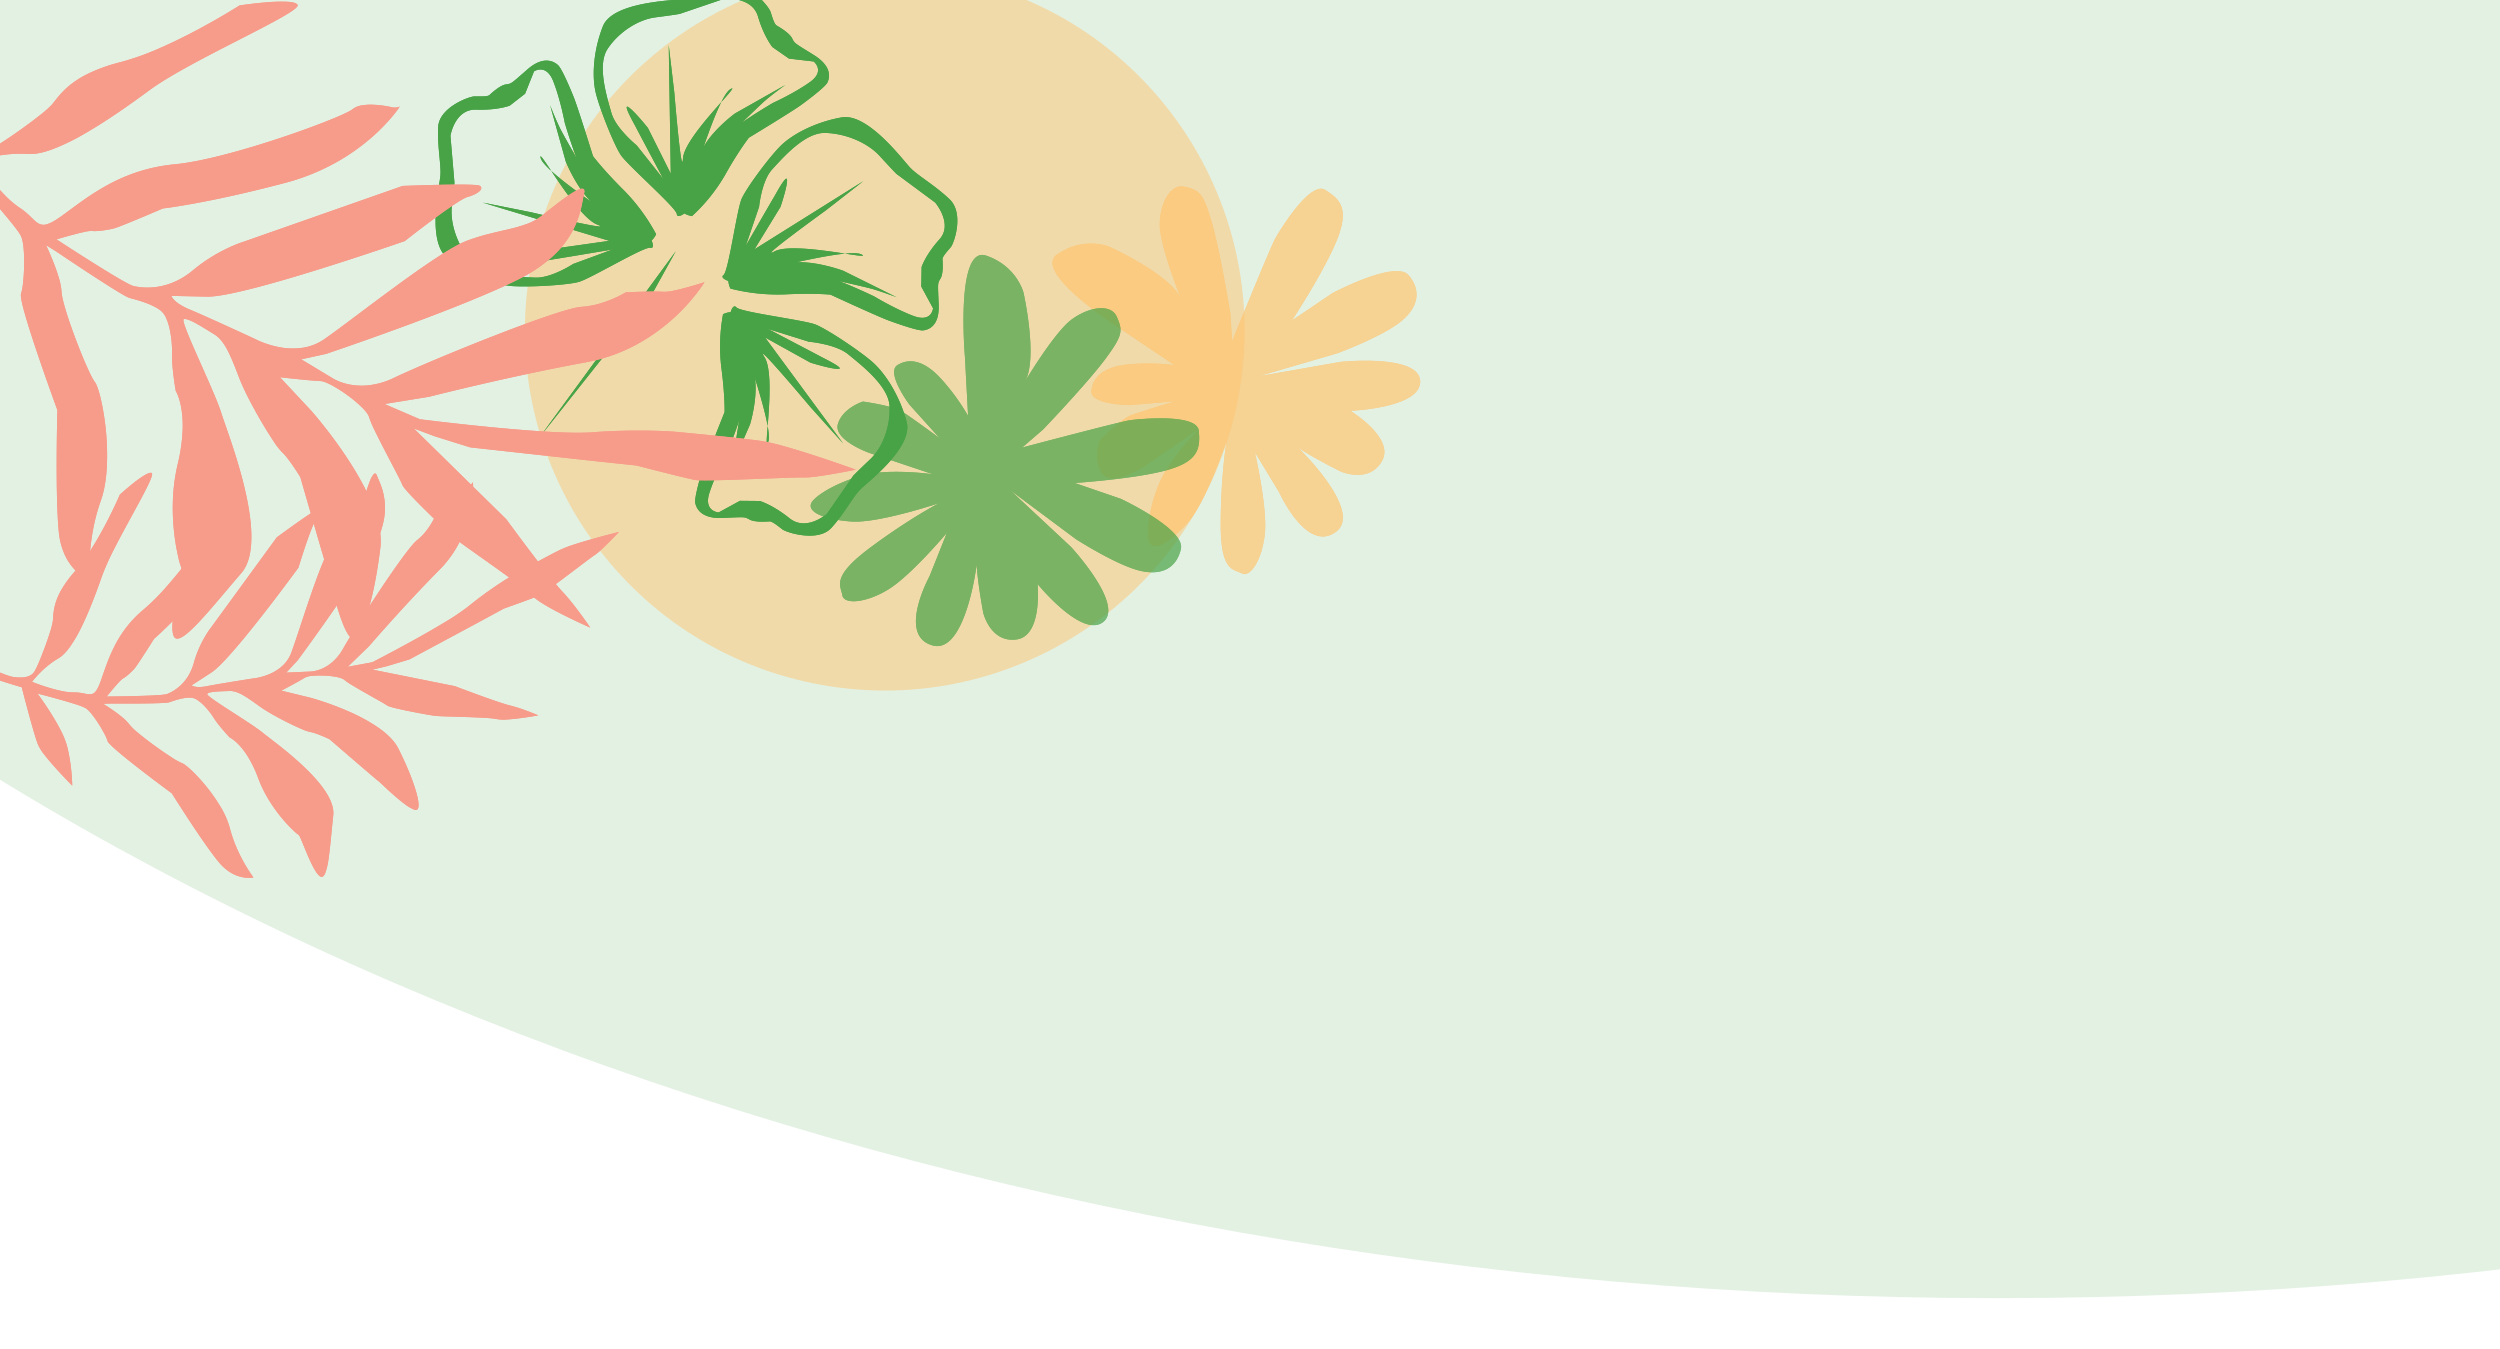 <svg xmlns="http://www.w3.org/2000/svg" xmlns:xlink="http://www.w3.org/1999/xlink" width="1920" height="1036" viewBox="0 0 1920 1036">
  <defs>
    <clipPath id="clip-path">
      <rect id="Rectangle_184" data-name="Rectangle 184" width="1920" height="1036" transform="translate(12236 -4800)" fill="#fff" stroke="#707070" stroke-width="1"/>
    </clipPath>
    <clipPath id="clip-path-2">
      <rect id="Rectangle_95" data-name="Rectangle 95" width="432.513" height="379.295" fill="#48a347"/>
    </clipPath>
    <clipPath id="clip-path-3">
      <rect id="Rectangle_4" data-name="Rectangle 4" width="301.604" height="277.255" fill="#fec471"/>
    </clipPath>
    <clipPath id="clip-path-4">
      <rect id="Rectangle_4-2" data-name="Rectangle 4" width="301.604" height="277.256" fill="#48a347"/>
    </clipPath>
    <clipPath id="clip-path-5">
      <path id="Rectangle_106" data-name="Rectangle 106" d="M482.86,889.06,876.076,536.348,323.949,0,0,331.547Z" fill="#f79c8b"/>
    </clipPath>
    <clipPath id="clip-path-6">
      <path id="Rectangle_106-2" data-name="Rectangle 106" d="M475.132,442.938l76.983-339.307L56.816,0,0,313.7Z" fill="#f79c8b"/>
    </clipPath>
  </defs>
  <g id="Mask_Group_10" data-name="Mask Group 10" transform="translate(-12236 4800)" clip-path="url(#clip-path)">
    <ellipse id="Ellipse_942" data-name="Ellipse 942" cx="2269.5" cy="1515" rx="2269.5" ry="1515" transform="translate(11500 -6833)" fill="rgba(72,163,71,0.15)"/>
    <ellipse id="Ellipse_943" data-name="Ellipse 943" cx="276.322" cy="276.322" rx="276.322" ry="276.322" transform="translate(13246.885 -4753.093) rotate(103)" fill="#fec471" opacity="0.5"/>
    <g id="Group_368" data-name="Group 368" transform="matrix(0.875, 0.485, -0.485, 0.875, 12671.715, -4886.001)">
      <g id="Group_12" data-name="Group 12" clip-path="url(#clip-path-2)">
        <path id="Path_3" data-name="Path 3" d="M0,27.8A136.289,136.289,0,0,0,18.734,64.294C31.613,81.7,37.467,92.926,37.467,92.926s4.683,37.613,6.44,46.035,5.27,23.016,7.611,25.824,9.366,8.982,24,0S89.571,155.8,94.254,155.8s12.294-5.053,14.05-6.175,7.611,0,11.709.561,28.686-4.491,32.2-19.088,2.927-29.193,5.269-37.052,19.9-47.718,5.854-62.315-32.2-24.7-45.663-27.509S75.52-.828,66.153.3,11.123,19.944,6.439,18.26s-1.171,8.982-1.171,8.982L67.909,14.331S86.644,5.909,98.937,8.154s38.638,6.176,46.835,19.088,11.123,30.315,7.025,43.227-5.269,17.4-5.269,17.4l-3.512,35.368S136.99,142.89,120.6,140.083s-26.345-.561-26.345-.561l-13.464,7.3-9.953,15.719s-10.537,5.053-13.464-9.544-2.927-32-2.927-32-3.512-32.561-7.611-39.859,9.953,28.631,12.295,37.052,4.1,17.4,4.1,17.4l-4.1-43.79s-5.854-28.07-19.905-39.3S76.69,85.628,77.861,96.855,59.129,49.7,43.907,41.277,93.083,57.558,93.083,57.558l35.711,12.35L36.882,27.8H76.69s16.392-3.368,21.076-6.175-14.05-1.684-16.977-1.684S15.84,21.456,9.952,21.629,0,27.8,0,27.8" transform="translate(263.157 200.4)" fill="#48a347"/>
        <path id="Path_4" data-name="Path 4" d="M0,27.8A136.289,136.289,0,0,0,18.734,64.294C31.613,81.7,37.467,92.926,37.467,92.926s4.683,37.613,6.44,46.035,5.27,23.016,7.611,25.824,9.366,8.982,24,0S89.571,155.8,94.254,155.8s12.294-5.053,14.05-6.175,7.611,0,11.709.561,28.686-4.491,32.2-19.088,2.927-29.193,5.269-37.052,19.9-47.718,5.854-62.315-32.2-24.7-45.663-27.509S75.52-.828,66.153.3,11.123,19.944,6.439,18.26s-1.171,8.982-1.171,8.982L67.909,14.331S86.644,5.909,98.937,8.154s38.638,6.176,46.835,19.088,11.123,30.315,7.025,43.227-5.269,17.4-5.269,17.4l-3.512,35.368S136.99,142.89,120.6,140.083s-26.345-.561-26.345-.561l-13.464,7.3-9.953,15.719s-10.537,5.053-13.464-9.544-2.927-32-2.927-32-3.512-32.561-7.611-39.859,9.953,28.631,12.295,37.052,4.1,17.4,4.1,17.4l-4.1-43.79s-5.854-28.07-19.905-39.3S76.69,85.628,77.861,96.855,59.129,49.7,43.907,41.277,93.083,57.558,93.083,57.558l35.711,12.35L36.882,27.8H76.69s16.392-3.368,21.076-6.175-14.05-1.684-16.977-1.684S15.84,21.456,9.952,21.629,0,27.8,0,27.8Z" transform="translate(263.157 200.4)" fill="#48a347"/>
        <path id="Path_5" data-name="Path 5" d="M26,160.826a148.237,148.237,0,0,0,38.8-16.418c18.673-11.611,30.615-16.749,30.615-16.749s39.385-2.911,48.233-4.239,24.2-4.084,27.227-6.209,9.752-8.6,1.006-23-8.77-13.839-8.574-18.325-4.748-11.991-5.845-13.721.319-7.292,1.078-11.195S155.063,23.3,140,19.322s-30.293-4.028-38.383-6.6S52.736-8.351,36.94,4.5,9.853,34.313,6.363,47.1-.668,87.269.108,96.291s18.167,53.549,16.214,57.965,9.309,1.5,9.309,1.5L14.8,95.2s-7.988-18.3-5.133-29.987,8.056-36.76,21.851-44.071,32.052-9.386,45.335-4.919S94.768,22,94.768,22l36.7,4.848s20.176,7.556,16.565,23.143-1.689,25.217-1.689,25.217l7.039,13.207,15.96,10.194s4.821,10.308-10.507,12.5-33.464,1.463-33.464,1.463-34.073,2-41.849,5.621,30.248-8.335,39.12-10.225,18.3-3.2,18.3-3.2l-45.795,2.09s-29.492,4.432-41.779,17.423S89.458,89.773,101.2,89.122s-49.919,15.971-59.329,30.2S60.9,72.89,60.9,72.89l14.367-33.7-47.724,86.3,1.671-38.142S26.389,71.5,23.663,66.9s-2.346,13.391-2.469,16.2-1.146,62.292-1.214,67.941S26,160.826,26,160.826" transform="translate(232.58 47.437)" fill="#48a347"/>
        <path id="Path_6" data-name="Path 6" d="M26,160.826a148.237,148.237,0,0,0,38.8-16.418c18.673-11.611,30.615-16.749,30.615-16.749s39.385-2.911,48.233-4.239,24.2-4.084,27.227-6.209,9.752-8.6,1.006-23-8.77-13.839-8.574-18.325-4.748-11.991-5.845-13.721.319-7.292,1.078-11.195S155.063,23.3,140,19.322s-30.293-4.028-38.383-6.6S52.736-8.351,36.94,4.5,9.853,34.313,6.363,47.1-.668,87.269.108,96.291s18.167,53.549,16.214,57.965,9.309,1.5,9.309,1.5L14.8,95.2s-7.988-18.3-5.133-29.987,8.056-36.76,21.851-44.071,32.052-9.386,45.335-4.919S94.768,22,94.768,22l36.7,4.848s20.176,7.556,16.565,23.143-1.689,25.217-1.689,25.217l7.039,13.207,15.96,10.194s4.821,10.308-10.507,12.5-33.464,1.463-33.464,1.463-34.073,2-41.849,5.621,30.248-8.335,39.12-10.225,18.3-3.2,18.3-3.2l-45.795,2.09s-29.492,4.432-41.779,17.423S89.458,89.773,101.2,89.122s-49.919,15.971-59.329,30.2S60.9,72.89,60.9,72.89l14.367-33.7-47.724,86.3,1.671-38.142S26.389,71.5,23.663,66.9s-2.346,13.391-2.469,16.2-1.146,62.292-1.214,67.941S26,160.826,26,160.826Z" transform="translate(232.58 47.437)" fill="#48a347"/>
        <path id="Path_7" data-name="Path 7" d="M130.587,173.319a133.743,133.743,0,0,0,6.9-40.131c.082-21.341,2.132-33.739,2.132-33.739s19.011-33.205,22.691-41.035,9.678-21.66,9.477-25.25-2.17-12.532-19.523-13.391-16.876-.532-20.686-3.145-13.065-2.749-15.174-2.817-6.19-4.245-9.182-6.988S81.167-5.528,69.455,4.385,49.363,26.5,42.689,31.582-2.449,59.289.123,79s11.2,38.054,20.451,47.849,31.217,27.625,39.517,31.937,56.68,14.72,59.467,18.7,6.4-6.652,6.4-6.652L67.178,146.391S46.833,142.789,38.2,134.1s-27.68-26.579-26.513-41.653,9.345-30.864,20.512-39.079S47.038,42.156,47.038,42.156L71.352,15.35s17.635-12.062,29.264-.635S121.7,29.87,121.7,29.87l15.379,1.576,17.631-7.233s11.637,1.77,5.162,15.274-17.033,27.66-17.033,27.66-16.9,28.443-17.992,36.665,9.276-28.84,12.479-37,7.226-16.441,7.226-16.441l-23.233,37.9s-12.268,26.1-7.652,43.067S103.291,83.5,109.15,73.717s-13.373,48.807-6.1,64.147S72.929,97.188,72.929,97.188L51.376,67.219l49.213,85.524L68.21,130.533s-15.375-6.405-20.887-6.734,10.405,9.208,12.786,10.841,53.744,35.005,58.637,38.149,11.841.53,11.841.53" transform="translate(75.208 0.602)" fill="#48a347"/>
        <path id="Path_8" data-name="Path 8" d="M130.587,173.319a133.743,133.743,0,0,0,6.9-40.131c.082-21.341,2.132-33.739,2.132-33.739s19.011-33.205,22.691-41.035,9.678-21.66,9.477-25.25-2.17-12.532-19.523-13.391-16.876-.532-20.686-3.145-13.065-2.749-15.174-2.817-6.19-4.245-9.182-6.988S81.167-5.528,69.455,4.385,49.363,26.5,42.689,31.582-2.449,59.289.123,79s11.2,38.054,20.451,47.849,31.217,27.625,39.517,31.937,56.68,14.72,59.467,18.7,6.4-6.652,6.4-6.652L67.178,146.391S46.833,142.789,38.2,134.1s-27.68-26.579-26.513-41.653,9.345-30.864,20.512-39.079S47.038,42.156,47.038,42.156L71.352,15.35s17.635-12.062,29.264-.635S121.7,29.87,121.7,29.87l15.379,1.576,17.631-7.233s11.637,1.77,5.162,15.274-17.033,27.66-17.033,27.66-16.9,28.443-17.992,36.665,9.276-28.84,12.479-37,7.226-16.441,7.226-16.441l-23.233,37.9s-12.268,26.1-7.652,43.067S103.291,83.5,109.15,73.717s-13.373,48.807-6.1,64.147S72.929,97.188,72.929,97.188L51.376,67.219l49.213,85.524L68.21,130.533s-15.375-6.405-20.887-6.734,10.405,9.208,12.786,10.841,53.744,35.005,58.637,38.149S130.587,173.319,130.587,173.319Z" transform="translate(75.208 0.602)" fill="#48a347"/>
        <path id="Path_9" data-name="Path 9" d="M187.826,77.378A147.265,147.265,0,0,0,149.562,59.83C128.215,53.8,116.37,48.455,116.37,48.455S88.419,21.688,81.6,16.115,62.613,1.161,58.963.346s-13.154-1.5-18.855,14.243-5.241,15.394-8.919,18.173-6.4,11.264-7.052,13.189-5.978,4.516-9.56,6.506S-5.06,73.007,1.6,86.558s16.538,24.669,19.771,32.233,15.158,49.3,35.613,52.425,41.233.3,53.622-5.488,36.372-21.043,43-27.484S184.16,90.152,188.926,88.7s-4.877-7.751-4.877-7.751l-40.875,47.316s-9.281,17.732-20.387,23.263-34.338,18.077-49.107,12.8-28.3-17.214-33.413-29.788-7.091-16.8-7.091-16.8L13.11,87.868s-7.161-19.6,7.527-27.126S41.694,45.551,41.694,45.551l5.867-13.724L45.236,13.574s5.017-10.223,16.736-.494,22.949,23.4,22.949,23.4,23.772,23.493,31.7,26.794S90.326,46.69,83.052,41.465,68.6,30.225,68.6,30.225l31.476,31.967s22.713,18.576,40.995,19.058S90.268,77.465,82.1,69.339s45.148,25.927,62.538,23.51-49.135,16.392-49.135,16.392l-36.022,11.49,99.371-21.467-31.271,23.623s-10.7,12.373-12.57,17.357,12.124-7.015,14.423-8.752,50.043-39.73,54.558-43.358,3.833-10.757,3.833-10.757" transform="translate(0.628 122.009)" fill="#48a347"/>
        <path id="Path_10" data-name="Path 10" d="M187.826,77.378A147.265,147.265,0,0,0,149.562,59.83C128.215,53.8,116.37,48.455,116.37,48.455S88.419,21.688,81.6,16.115,62.613,1.161,58.963.346s-13.154-1.5-18.855,14.243-5.241,15.394-8.919,18.173-6.4,11.264-7.052,13.189-5.978,4.516-9.56,6.506S-5.06,73.007,1.6,86.558s16.538,24.669,19.771,32.233,15.158,49.3,35.613,52.425,41.233.3,53.622-5.488,36.372-21.043,43-27.484S184.16,90.152,188.926,88.7s-4.877-7.751-4.877-7.751l-40.875,47.316s-9.281,17.732-20.387,23.263-34.338,18.077-49.107,12.8-28.3-17.214-33.413-29.788-7.091-16.8-7.091-16.8L13.11,87.868s-7.161-19.6,7.527-27.126S41.694,45.551,41.694,45.551l5.867-13.724L45.236,13.574s5.017-10.223,16.736-.494,22.949,23.4,22.949,23.4,23.772,23.493,31.7,26.794S90.326,46.69,83.052,41.465,68.6,30.225,68.6,30.225l31.476,31.967s22.713,18.576,40.995,19.058S90.268,77.465,82.1,69.339s45.148,25.927,62.538,23.51-49.135,16.392-49.135,16.392l-36.022,11.49,99.371-21.467-31.271,23.623s-10.7,12.373-12.57,17.357,12.124-7.015,14.423-8.752,50.043-39.73,54.558-43.358S187.826,77.378,187.826,77.378Z" transform="translate(0.628 122.009)" fill="#48a347"/>
        <path id="Path_11" data-name="Path 11" d="M0,175.717,22.247,41.544V0" transform="translate(185.735 203.483)" fill="#48a347"/>
        <path id="Path_12" data-name="Path 12" d="M0,175.717,22.247,41.544V0" transform="translate(185.735 203.483)" fill="#48a347"/>
      </g>
    </g>
    <g id="Group_369" data-name="Group 369" transform="matrix(0.087, 0.996, -0.996, 0.087, 13315.713, -4672.279)" opacity="0.7">
      <g id="Group_1" data-name="Group 1" clip-path="url(#clip-path-3)">
        <path id="Path_1" data-name="Path 1" d="M183.081,58.465s23.611-32.238,40.411-20.887,5.449,32.238,5.449,32.238-19.524,32.238-27.244,37.233,56.758-54.033,72.65-29.968-33.6,41.32-33.6,41.32l-32.238,15.892s42.227-5.9,62.206-2.271,33.6,14.076,29.514,20.433S297.5,168.8,259.363,165.169s-61.752-9.99-61.752-9.99,44.952,19.524,59.482,34.509,22.249,30.422,11.352,31.784-37.233-6.357-53.125-18.616-29.06-28.152-29.06-28.152l25.428,44.952s14.076,25.881,3.178,32.692-25.882,0-25.882,0S174,234.641,171.729,226.467s-7.719-34.509-7.719-34.509v34.509s-2.724,31.028-13.622,28.909-17.708-11.654-17.708-30.725a167.784,167.784,0,0,1,3.632-34.509l-28.606,35.417s-51.763,68.563-64.023,46.768-2.27-40.411-2.27-40.411,24.974-44.5,44.5-51.309c0,0-41.319,12.714-57.665,11.352s-31.33-10.775-27.7-21.734S6.451,156.542,29.155,152s71.287-8.173,71.287-8.173l21.341.454s-69.925-35.871-75.828-39.957S4.181,73.9,12.354,63.005s15.892-17.254,38.595-5.9S109.978,97.06,109.978,97.06L91.815,64.368s-21.341-50.4-8.627-59.481,25.881-5.449,35.871,10.443,19.07,49.039,19.07,49.039l12.348,61.752L144.94,62.551s-.908-60.39,19.979-59.481,18.162,55.4,18.162,55.4" transform="translate(0.325 0.325)" fill="#fec471"/>
        <path id="Path_2" data-name="Path 2" d="M183.081,58.465s23.611-32.238,40.411-20.887,5.449,32.238,5.449,32.238-19.524,32.238-27.244,37.233,56.758-54.033,72.65-29.968-33.6,41.32-33.6,41.32l-32.238,15.892s42.227-5.9,62.206-2.271,33.6,14.076,29.514,20.433S297.5,168.8,259.363,165.169s-61.752-9.99-61.752-9.99,44.952,19.524,59.482,34.509,22.249,30.422,11.352,31.784-37.233-6.357-53.125-18.616-29.06-28.152-29.06-28.152l25.428,44.952s14.076,25.881,3.178,32.692-25.882,0-25.882,0S174,234.641,171.729,226.467s-7.719-34.509-7.719-34.509v34.509s-2.724,31.028-13.622,28.909-17.708-11.654-17.708-30.725a167.784,167.784,0,0,1,3.632-34.509l-28.606,35.417s-51.763,68.563-64.023,46.768-2.27-40.411-2.27-40.411,24.974-44.5,44.5-51.309c0,0-41.319,12.714-57.665,11.352s-31.33-10.775-27.7-21.734S6.451,156.542,29.155,152s71.287-8.173,71.287-8.173l21.341.454s-69.925-35.871-75.828-39.957S4.181,73.9,12.354,63.005s15.892-17.254,38.595-5.9S109.978,97.06,109.978,97.06L91.815,64.368s-21.341-50.4-8.627-59.481,25.881-5.449,35.871,10.443,19.07,49.039,19.07,49.039l12.348,61.752L144.94,62.551s-.908-60.39,19.979-59.481S183.081,58.465,183.081,58.465Z" transform="translate(0.325 0.325)" fill="#fec471"/>
      </g>
    </g>
    <g id="Group_370" data-name="Group 370" transform="translate(13208.481 -4430.504) rotate(138)" opacity="0.7">
      <g id="Group_1-2" data-name="Group 1" clip-path="url(#clip-path-4)">
        <path id="Path_1-2" data-name="Path 1" d="M183.081,58.465s23.611-32.238,40.411-20.887,5.449,32.238,5.449,32.238-19.524,32.238-27.244,37.233,56.758-54.033,72.65-29.968-33.6,41.32-33.6,41.32l-32.238,15.892s42.227-5.9,62.206-2.271,33.6,14.076,29.514,20.433S297.5,168.8,259.363,165.17s-61.752-9.99-61.752-9.99,44.952,19.524,59.482,34.509,22.249,30.422,11.352,31.784-37.233-6.357-53.125-18.616-29.06-28.152-29.06-28.152l25.428,44.952s14.076,25.881,3.178,32.692-25.882,0-25.882,0S174,234.641,171.729,226.467s-7.719-34.509-7.719-34.509v34.509s-2.724,31.028-13.622,28.909-17.708-11.654-17.708-30.725a167.783,167.783,0,0,1,3.632-34.509l-28.606,35.417s-51.763,68.563-64.023,46.768-2.27-40.411-2.27-40.411,24.974-44.5,44.5-51.309c0,0-41.319,12.714-57.665,11.352s-31.33-10.775-27.7-21.734S6.451,156.542,29.155,152s71.287-8.173,71.287-8.173l21.341.454s-69.925-35.871-75.828-39.957S4.181,73.9,12.354,63.005s15.892-17.254,38.595-5.9S109.977,97.06,109.977,97.06L91.814,64.368s-21.341-50.4-8.627-59.481,25.881-5.449,35.871,10.443,19.07,49.039,19.07,49.039l12.348,61.752L144.94,62.551s-.908-60.39,19.979-59.482,18.162,55.4,18.162,55.4" transform="translate(0.325 0.325)" fill="#48a347"/>
        <path id="Path_2-2" data-name="Path 2" d="M183.081,58.465s23.611-32.238,40.411-20.887,5.449,32.238,5.449,32.238-19.524,32.238-27.244,37.233,56.758-54.033,72.65-29.968-33.6,41.32-33.6,41.32l-32.238,15.892s42.227-5.9,62.206-2.271,33.6,14.076,29.514,20.433S297.5,168.8,259.363,165.17s-61.752-9.99-61.752-9.99,44.952,19.524,59.482,34.509,22.249,30.422,11.352,31.784-37.233-6.357-53.125-18.616-29.06-28.152-29.06-28.152l25.428,44.952s14.076,25.881,3.178,32.692-25.882,0-25.882,0S174,234.641,171.729,226.467s-7.719-34.509-7.719-34.509v34.509s-2.724,31.028-13.622,28.909-17.708-11.654-17.708-30.725a167.783,167.783,0,0,1,3.632-34.509l-28.606,35.417s-51.763,68.563-64.023,46.768-2.27-40.411-2.27-40.411,24.974-44.5,44.5-51.309c0,0-41.319,12.714-57.665,11.352s-31.33-10.775-27.7-21.734S6.451,156.542,29.155,152s71.287-8.173,71.287-8.173l21.341.454s-69.925-35.871-75.828-39.957S4.181,73.9,12.354,63.005s15.892-17.254,38.595-5.9S109.977,97.06,109.977,97.06L91.814,64.368s-21.341-50.4-8.627-59.481,25.881-5.449,35.871,10.443,19.07,49.039,19.07,49.039l12.348,61.752L144.94,62.551s-.908-60.39,19.979-59.482S183.081,58.465,183.081,58.465Z" transform="translate(0.325 0.325)" fill="#48a347"/>
      </g>
    </g>
    <g id="Group_371" data-name="Group 371" transform="translate(12035.924 -4990.542)">
      <g id="Group_45" data-name="Group 45" clip-path="url(#clip-path-5)">
        <path id="Path_19" data-name="Path 19" d="M117.16,210.424a7.739,7.739,0,0,1,1.081.15,8.6,8.6,0,0,1,2.328.82,5.544,5.544,0,0,1,2.2,2.044,6.062,6.062,0,0,1,.694,3.822c-.173,1.632.473,4.61,1.542,8.162s2.562,7.687,4.078,11.618,3.059,7.672,4.221,10.425,1.947,4.525,1.947,4.525,1.639,2.474,4.17,6.252,5.966,8.877,9.544,14.1,7.318,10.612,10.437,14.929a76.279,76.279,0,0,0,6.754,8.581c1.123,1,2.617,2.311,4.374,3.657a40.069,40.069,0,0,0,5.958,3.843,21.308,21.308,0,0,0,6.895,2.29,12.906,12.906,0,0,0,7.174-1.014,100.507,100.507,0,0,0,10.659-6.246c4.491-2.9,9.662-6.442,14.74-10.074s10.076-7.368,14.193-10.64a80.319,80.319,0,0,0,8.949-7.889c1.584-1.8,3.268-4.134,5.5-6.772a62.4,62.4,0,0,1,8.8-8.614,74.983,74.983,0,0,1,14.821-9.116,130.049,130.049,0,0,1,23.665-8.294,206.981,206.981,0,0,0,30.6-10.953c10.392-4.541,20.6-9.667,29.612-14.491,9.033-4.838,16.849-9.367,22.411-12.691s8.875-5.444,8.875-5.444,2.576-.393,6.492-.892,9.19-1.106,14.565-1.529a122.847,122.847,0,0,1,15.221-.432c4.351.234,7.546.944,8.321,2.42s-4.057,4.9-12.227,9.564c-8.151,4.652-19.605,10.527-32.105,16.926-12.452,6.375-25.934,13.266-38.235,20-12.256,6.7-23.351,13.252-31.123,18.988-7.756,5.724-16.143,11.75-24.69,17.543-8.526,5.779-17.209,11.326-25.584,16.111a169.15,169.15,0,0,1-23.681,11.52c-7.263,2.726-13.766,4.178-19.053,3.834a96.646,96.646,0,0,0-15.116.256,116.057,116.057,0,0,0-12.653,1.894c-3.638.749-6.62,1.541-8.691,2.144s-3.232,1.02-3.232,1.02,1.132,1.647,3.058,4.266,4.656,6.221,7.846,10.121,6.855,8.116,10.639,11.947a71.588,71.588,0,0,0,11.408,9.688,53.241,53.241,0,0,1,8.55,7.011c2.2,2.145,3.942,3.956,5.835,5.022a8.06,8.06,0,0,0,6.744.55c2.807-.839,6.374-2.838,11.315-6.412s10.219-7.586,15.988-11.645a196.268,196.268,0,0,1,19.017-11.979,136.6,136.6,0,0,1,23.163-10.064,131.727,131.727,0,0,1,28.491-5.873c10.544-1,23.795-3.732,37.889-7.365,14.162-3.651,29.182-8.218,43.145-12.864,14.028-4.668,26.978-9.412,36.89-13.378,9.943-3.978,16.807-7.165,18.615-8.694a15.233,15.233,0,0,1,7.2-2.956,42.811,42.811,0,0,1,9.08-.468,77.889,77.889,0,0,1,8.457.855c2.435.376,4.34.777,5.293,1.007a10.46,10.46,0,0,0,2.593.3,9.277,9.277,0,0,0,1.988-.237,7.742,7.742,0,0,0,1.273-.41,4.074,4.074,0,0,0,.448-.218,76.973,76.973,0,0,1-5.156,6.912,141.737,141.737,0,0,1-15.967,16.423,160.926,160.926,0,0,1-27.431,19.419,167.455,167.455,0,0,1-39.361,15.906c-15.1,3.992-28.549,7.22-40.216,9.815-11.621,2.585-21.489,4.545-29.475,6.009-7.964,1.46-14.068,2.429-18.178,3.032s-6.226.842-6.226.842-2.027.872-5.142,2.2-7.31,3.107-11.657,4.926-8.831,3.672-12.542,5.155-6.639,2.59-7.874,2.918-2.691.653-4.242.949-3.2.56-4.813.769-3.2.36-4.627.427a22.23,22.23,0,0,1-3.69-.075,23.974,23.974,0,0,0-5.915.8c-2.728.584-5.992,1.41-9.13,2.251s-6.141,1.695-8.364,2.339-3.66,1.078-3.66,1.078,3.24,2.12,8.21,5.328,11.712,7.531,18.669,11.906c6.98,4.389,14.189,8.84,20.08,12.294,5.907,3.463,10.48,5.92,12.151,6.3a47.415,47.415,0,0,0,7.183,1.051,50.758,50.758,0,0,0,10.764-.392,51.9,51.9,0,0,0,13.205-3.739,59.17,59.17,0,0,0,14.486-9.007,123.945,123.945,0,0,1,14.477-10.377,129.2,129.2,0,0,1,12.712-6.863c3.734-1.752,6.852-2.99,9.038-3.79s3.44-1.163,3.44-1.163l121.386-42.6s3.418-.136,8.611-.31,12.195-.386,19.323-.536c7.147-.15,14.431-.239,20.176-.165s9.962.311,10.924.812a2.119,2.119,0,0,1,1.39,1.866,3.569,3.569,0,0,1-1.325,2.328,14.844,14.844,0,0,1-3.622,2.39,31.74,31.74,0,0,1-5.5,2.054c-2.1.584-6.181,3.007-11.122,6.309s-10.723,7.47-16.242,11.565-10.754,8.1-14.618,11.086-6.344,4.947-6.344,4.947-7.908,2.758-20.183,6.874c-12.227,4.1-28.752,9.538-46.076,14.931-17.227,5.362-35.233,10.677-50.627,14.6-15.315,3.9-28.069,6.44-34.958,6.289l-27.378-.6a3.9,3.9,0,0,0,.392.887,11.3,11.3,0,0,0,1.84,2.358,24.45,24.45,0,0,0,4.288,3.377,50.125,50.125,0,0,0,7.749,3.947c3.276,1.362,8,3.433,13.246,5.777s11.05,4.974,16.441,7.432,10.4,4.761,14.055,6.443,5.961,2.752,5.961,2.752a53.093,53.093,0,0,0,5.034,2.315,72.794,72.794,0,0,0,12.852,3.9,55.032,55.032,0,0,0,17.287.882,39.81,39.81,0,0,0,18.264-6.8c5.863-4.074,14.154-10.255,23.661-17.38,9.532-7.143,20.293-15.239,31.057-23.112,10.8-7.9,21.6-15.567,31.154-21.822,9.583-6.271,17.913-11.113,23.728-13.321a155.534,155.534,0,0,1,16.936-5.245c5.449-1.39,10.663-2.52,15.56-3.7a112.853,112.853,0,0,0,13.674-4.015,41.367,41.367,0,0,0,11.266-6.2c3.3-2.639,7.136-5.73,11-8.71s7.764-5.855,11.167-8.05,6.316-3.714,8.21-3.984,2.772.709,2.109,3.506-1.213,6.813-2.374,11.633a72.04,72.04,0,0,1-6.039,16.45A72.768,72.768,0,0,1,625.562,384.5a107.1,107.1,0,0,1-26.211,18.346c-11.2,5.749-26.281,12.309-42.555,18.9-16.193,6.553-33.549,13.126-49.449,18.962-15.82,5.807-30.212,10.888-40.625,14.51-10.379,3.61-16.833,5.78-16.833,5.78l-19.079,4.2,23.438,14.12a25.534,25.534,0,0,0,3.452,1.912,43.253,43.253,0,0,0,9.721,3.207,48.807,48.807,0,0,0,15.056.69,59.7,59.7,0,0,0,19.452-5.686c7.118-3.4,18.463-8.392,31.783-14.006,13.374-5.638,28.756-11.906,43.846-17.8,15.161-5.924,30.026-11.471,42.233-15.612,12.254-4.158,21.811-6.892,26.27-7.162a63.974,63.974,0,0,0,12.832-2.19,85.475,85.475,0,0,0,10.829-3.772c3.128-1.324,5.7-2.615,7.482-3.575s2.791-1.589,2.791-1.589,1.386-.065,3.571-.153,5.175-.2,8.377-.289,6.625-.162,9.666-.172,5.71.044,7.4.2a31.3,31.3,0,0,0,7.753-.88c3.261-.659,6.976-1.6,10.483-2.558s6.813-1.943,9.238-2.685,3.975-1.244,3.975-1.244a90.4,90.4,0,0,1-5.611,8.053,148.662,148.662,0,0,1-16.962,18.556,145.31,145.31,0,0,1-28.41,20.61,130.939,130.939,0,0,1-39.776,14.25c-15.087,2.763-30.23,5.816-44.432,8.836-14.136,3.005-27.348,5.979-38.664,8.6-11.274,2.615-20.68,4.887-27.26,6.5s-10.33,2.576-10.33,2.576l-34.275,5.566,27.1,11.694s6.068.775,15.7,1.9c9.671,1.13,22.961,2.616,37.348,4.028,14.464,1.42,30.046,2.766,44.146,3.6,14.172.836,26.83,1.152,35.3.5,8.493-.654,16.623-1.015,24.047-1.188,7.443-.174,14.174-.159,19.844-.062s10.294.278,13.488.434,4.97.288,4.97.288,2.99.274,7.776.728,11.4,1.091,18.615,1.815c7.235.726,15.088,1.542,22.345,2.351,7.276.811,13.949,1.616,18.788,2.318a166.056,166.056,0,0,1,19.42,4.6c7.682,2.186,16.118,4.842,23.967,7.417,7.872,2.583,15.149,5.082,20.465,6.939s8.677,3.072,8.677,3.072-1.967.4-5.052,1-7.28,1.384-11.746,2.16-9.188,1.536-13.344,2.08a66.6,66.6,0,0,1-9.915.772c-2.18-.1-8.065.061-15.769.331-7.684.268-17.169.648-26.59.995-9.391.346-18.718.661-26.152.8-7.415.143-12.955.115-14.808-.223s-5.619-1.206-10.22-2.316-10.015-2.458-15.2-3.763-10.1-2.561-13.74-3.492-5.973-1.536-5.973-1.536l-32.108-3.4L560.506,532.8,533.4,524.328l-16.107-6.014,70.968,69.7s2.013,2.749,5.192,7.041,7.543,10.154,12.225,16.351c4.693,6.212,9.713,12.772,14.2,18.452s8.447,10.5,10.986,13.175,5.179,5.78,7.706,8.925,4.951,6.341,7.054,9.2,3.893,5.389,5.154,7.2,2,2.91,2,2.91-2.292-1.009-5.846-2.647-8.353-3.9-13.386-6.408-10.273-5.256-14.736-7.882-8.129-5.117-10.018-7.121-6.268-5.507-11.853-9.7-12.335-9.06-19.017-13.821c-6.662-4.747-13.244-9.383-18.491-13.126s-9.149-6.582-10.5-7.771-4.47-4.073-8.41-7.8-8.681-8.284-13.3-12.837-9.1-9.08-12.536-12.776-5.814-6.543-6.23-7.735-2.088-4.53-4.4-9-5.241-10.038-8.191-15.721-5.9-11.448-8.266-16.322a81.9,81.9,0,0,1-4.684-10.914c-.562-2.076-2.709-4.845-5.731-7.832a97.853,97.853,0,0,0-10.956-9.122,106.944,106.944,0,0,0-11.918-7.581c-3.663-1.959-6.793-3.2-8.7-3.265s-4.81-.281-8.1-.57-6.947-.65-10.369-1-6.595-.7-8.916-.952-3.786-.423-3.786-.423l23.985,25.683s3.567,4,8.855,10.635c5.3,6.65,12.349,15.957,19.274,26.532,6.952,10.617,13.784,22.515,18.6,34.265,4.828,11.789,7.615,23.412,6.441,33.4s-2.746,19.879-4.568,28.934a216.7,216.7,0,0,1-6.077,23.947c-2.18,6.664-4.466,11.764-6.711,14.576s-4.447,3.336-6.463.854-4.017-6.769-5.9-11.838-3.648-10.9-5.189-16.483-2.855-10.905-3.844-14.962-1.649-6.84-1.879-7.342-1.658-5.253-3.67-12.087-4.6-15.718-7.148-24.531c-2.548-8.8-5.062-17.511-6.938-24.02s-3.11-10.806-3.11-10.806-.544-.9-1.446-2.326-2.162-3.38-3.6-5.49-3.037-4.374-4.631-6.426a42.3,42.3,0,0,0-4.562-5.149,56.045,56.045,0,0,1-6.5-8.5c-2.8-4.166-6.073-9.434-9.392-15.11s-6.666-11.738-9.626-17.532a170.357,170.357,0,0,1-7.258-15.846c-1.739-4.549-3.314-8.615-4.827-12.233s-2.961-6.78-4.449-9.533a40.64,40.64,0,0,0-4.677-7.044,22.326,22.326,0,0,0-5.505-4.761c-2.038-1.228-4.3-2.637-6.594-4.038s-4.619-2.791-6.791-3.988a45.9,45.9,0,0,0-5.861-2.815c-1.674-.619-3.009-.856-3.817-.527s.229,3.856,2.328,9.24,5.271,12.652,8.719,20.435c3.456,7.8,7.194,16.13,10.417,23.621,3.23,7.507,5.94,14.168,7.325,18.6s4.414,12.68,7.838,22.972c3.432,10.319,7.266,22.707,10.24,35.373,2.983,12.7,5.1,25.675,5.077,37.094-.023,11.435-2.192,21.286-7.773,27.7s-11.3,13.253-16.828,19.761-10.845,12.668-15.621,17.736-9,9.027-12.333,11.132-5.773,2.349-6.978-.023-1.366-6.708-.952-11.92a171.967,171.967,0,0,1,2.5-17.152c1.1-5.86,2.3-11.5,3.15-15.832s1.341-7.349,1.012-7.968a51.86,51.86,0,0,1-2.316-7.974,161.852,161.852,0,0,1-3.1-18.056,170.61,170.61,0,0,1-1.071-24.919,142.61,142.61,0,0,1,3.736-28.639,132.463,132.463,0,0,0,3.727-25.365,82.974,82.974,0,0,0-.981-17.46,49.738,49.738,0,0,0-2.738-10.079,20.653,20.653,0,0,0-1.563-3.241s-.2-1.122-.484-2.965-.669-4.406-1.041-7.29-.732-6.085-.982-9.209a83.142,83.142,0,0,1-.31-8.736,79.449,79.449,0,0,0-.272-8.8,80.643,80.643,0,0,0-1.395-9.741,45.008,45.008,0,0,0-2.7-8.8,15.64,15.64,0,0,0-4.179-5.981,32.613,32.613,0,0,0-5.749-3.547,63.113,63.113,0,0,0-6.6-2.775c-2.229-.8-4.431-1.49-6.437-2.07s-3.815-1.054-5.262-1.433-5.716-2.816-11.3-6.252-12.427-7.842-19.088-12.2c-6.641-4.342-13.083-8.624-17.858-11.815s-7.875-5.288-7.875-5.288l-8.038-5.023s.711,1.486,1.786,3.9,2.515,5.766,3.971,9.488,2.93,7.827,4.068,11.741a47.131,47.131,0,0,1,2.059,10.619c.116,2.975,1.414,8.323,3.386,14.79s4.625,14.083,7.438,21.55c2.819,7.482,5.8,14.827,8.43,20.751s4.906,10.442,6.3,12.229,3.053,6.459,4.593,12.94a197.4,197.4,0,0,1,4.672,52.131c-.512,9.447-1.935,18.527-4.661,26.136a145.754,145.754,0,0,0-5.972,22.392,177.624,177.624,0,0,0-2.509,19.612c-.417,5.755-.492,10.56-.464,13.927s.162,5.3.162,5.3a22.9,22.9,0,0,1-3.245-1.691,38.157,38.157,0,0,1-7.351-5.884,42.7,42.7,0,0,1-7.893-11.277,53.191,53.191,0,0,1-4.912-17.865c-.752-7.183-1.2-16.678-1.449-26.871s-.3-21.052-.255-31.019.18-19.008.306-25.57.241-10.629.241-10.629-1.917-5.217-4.749-13.135c-2.826-7.9-6.559-18.481-10.205-29.243-3.636-10.732-7.186-21.645-9.671-30.286-2.48-8.623-3.9-15-3.3-16.687a43.979,43.979,0,0,0,1.576-8.649c.42-3.844.711-8.419.8-13.039a119.15,119.15,0,0,0-.413-13.293c-.388-4.014-1.049-7.387-2.057-9.434s-3.788-5.805-7.388-10.287-8-9.659-12.267-14.581-8.386-9.556-11.444-12.971S179.344,327,179.344,327s.154,2.845.266,7.448.181,10.977.011,18.022-.58,14.779-1.428,22.086a91.914,91.914,0,0,1-4.055,19.562c-1.921,5.361-4.127,10.52-6.355,15.242s-4.478,9-6.487,12.615-3.777,6.551-5.043,8.588-2.029,3.171-2.029,3.171-.574-2.886-1.392-7.413-1.879-10.684-2.856-17.241-1.868-13.493-2.35-19.6-.555-11.38.106-14.606,2.289-8.806,4.359-15.363,4.583-14.089,7.013-21.218,4.778-13.855,6.518-18.8,2.873-8.106,2.873-8.106-2.1-2.473-5.291-6.324-7.467-9.054-11.842-14.542-8.822-11.223-12.4-16.173-6.254-9.087-7.093-11.381a96.205,96.205,0,0,0-4.576-9.614c-2.036-3.911-4.409-8.332-6.6-12.666a122.433,122.433,0,0,1-5.511-12.137c-1.312-3.564-1.932-6.457-1.346-8.093s1.086-3.081,1.507-4.328.763-2.3,1.031-3.141.464-1.485.592-1.914.189-.647.189-.647" transform="translate(0.644 1.317)" fill="#f79c8b"/>
        <path id="Path_20" data-name="Path 20" d="M117.16,210.424a7.739,7.739,0,0,1,1.081.15,8.6,8.6,0,0,1,2.328.82,5.544,5.544,0,0,1,2.2,2.044,6.062,6.062,0,0,1,.694,3.822c-.173,1.632.473,4.61,1.542,8.162s2.562,7.687,4.078,11.618,3.059,7.672,4.221,10.425,1.947,4.525,1.947,4.525,1.639,2.474,4.17,6.252,5.966,8.877,9.544,14.1,7.318,10.612,10.437,14.929a76.279,76.279,0,0,0,6.754,8.581c1.123,1,2.617,2.311,4.374,3.657a40.069,40.069,0,0,0,5.958,3.843,21.308,21.308,0,0,0,6.895,2.29,12.906,12.906,0,0,0,7.174-1.014,100.507,100.507,0,0,0,10.659-6.246c4.491-2.9,9.662-6.442,14.74-10.074s10.076-7.368,14.193-10.64a80.319,80.319,0,0,0,8.949-7.889c1.584-1.8,3.268-4.134,5.5-6.772a62.4,62.4,0,0,1,8.8-8.614,74.983,74.983,0,0,1,14.821-9.116,130.049,130.049,0,0,1,23.665-8.294,206.981,206.981,0,0,0,30.6-10.953c10.392-4.541,20.6-9.667,29.612-14.491,9.033-4.838,16.849-9.367,22.411-12.691s8.875-5.444,8.875-5.444,2.576-.393,6.492-.892,9.19-1.106,14.565-1.529a122.847,122.847,0,0,1,15.221-.432c4.351.234,7.546.944,8.321,2.42s-4.057,4.9-12.227,9.564c-8.151,4.652-19.605,10.527-32.105,16.926-12.452,6.375-25.934,13.266-38.235,20-12.256,6.7-23.351,13.252-31.123,18.988-7.756,5.724-16.143,11.75-24.69,17.543-8.526,5.779-17.209,11.326-25.584,16.111a169.15,169.15,0,0,1-23.681,11.52c-7.263,2.726-13.766,4.178-19.053,3.834a96.646,96.646,0,0,0-15.116.256,116.057,116.057,0,0,0-12.653,1.894c-3.638.749-6.62,1.541-8.691,2.144s-3.232,1.02-3.232,1.02,1.132,1.647,3.058,4.266,4.656,6.221,7.846,10.121,6.855,8.116,10.639,11.947a71.588,71.588,0,0,0,11.408,9.688,53.241,53.241,0,0,1,8.55,7.011c2.2,2.145,3.942,3.956,5.835,5.022a8.06,8.06,0,0,0,6.744.55c2.807-.839,6.374-2.838,11.315-6.412s10.219-7.586,15.988-11.645a196.268,196.268,0,0,1,19.017-11.979,136.6,136.6,0,0,1,23.163-10.064,131.727,131.727,0,0,1,28.491-5.873c10.544-1,23.795-3.732,37.889-7.365,14.162-3.651,29.182-8.218,43.145-12.864,14.028-4.668,26.978-9.412,36.89-13.378,9.943-3.978,16.807-7.165,18.615-8.694a15.233,15.233,0,0,1,7.2-2.956,42.811,42.811,0,0,1,9.08-.468,77.889,77.889,0,0,1,8.457.855c2.435.376,4.34.777,5.293,1.007a10.46,10.46,0,0,0,2.593.3,9.277,9.277,0,0,0,1.988-.237,7.742,7.742,0,0,0,1.273-.41,4.074,4.074,0,0,0,.448-.218,76.973,76.973,0,0,1-5.156,6.912,141.737,141.737,0,0,1-15.967,16.423,160.926,160.926,0,0,1-27.431,19.419,167.455,167.455,0,0,1-39.361,15.906c-15.1,3.992-28.549,7.22-40.216,9.815-11.621,2.585-21.489,4.545-29.475,6.009-7.964,1.46-14.068,2.429-18.178,3.032s-6.226.842-6.226.842-2.027.872-5.142,2.2-7.31,3.107-11.657,4.926-8.831,3.672-12.542,5.155-6.639,2.59-7.874,2.918-2.691.653-4.242.949-3.2.56-4.813.769-3.2.36-4.627.427a22.23,22.23,0,0,1-3.69-.075,23.974,23.974,0,0,0-5.915.8c-2.728.584-5.992,1.41-9.13,2.251s-6.141,1.695-8.364,2.339-3.66,1.078-3.66,1.078,3.24,2.12,8.21,5.328,11.712,7.531,18.669,11.906c6.98,4.389,14.189,8.84,20.08,12.294,5.907,3.463,10.48,5.92,12.151,6.3a47.415,47.415,0,0,0,7.183,1.051,50.758,50.758,0,0,0,10.764-.392,51.9,51.9,0,0,0,13.205-3.739,59.17,59.17,0,0,0,14.486-9.007,123.945,123.945,0,0,1,14.477-10.377,129.2,129.2,0,0,1,12.712-6.863c3.734-1.752,6.852-2.99,9.038-3.79s3.44-1.163,3.44-1.163l121.386-42.6s3.418-.136,8.611-.31,12.195-.386,19.323-.536c7.147-.15,14.431-.239,20.176-.165s9.962.311,10.924.812a2.119,2.119,0,0,1,1.39,1.866,3.569,3.569,0,0,1-1.325,2.328,14.844,14.844,0,0,1-3.622,2.39,31.74,31.74,0,0,1-5.5,2.054c-2.1.584-6.181,3.007-11.122,6.309s-10.723,7.47-16.242,11.565-10.754,8.1-14.618,11.086-6.344,4.947-6.344,4.947-7.908,2.758-20.183,6.874c-12.227,4.1-28.752,9.538-46.076,14.931-17.227,5.362-35.233,10.677-50.627,14.6-15.315,3.9-28.069,6.44-34.958,6.289l-27.378-.6a3.9,3.9,0,0,0,.392.887,11.3,11.3,0,0,0,1.84,2.358,24.45,24.45,0,0,0,4.288,3.377,50.125,50.125,0,0,0,7.749,3.947c3.276,1.362,8,3.433,13.246,5.777s11.05,4.974,16.441,7.432,10.4,4.761,14.055,6.443,5.961,2.752,5.961,2.752a53.093,53.093,0,0,0,5.034,2.315,72.794,72.794,0,0,0,12.852,3.9,55.032,55.032,0,0,0,17.287.882,39.81,39.81,0,0,0,18.264-6.8c5.863-4.074,14.154-10.255,23.661-17.38,9.532-7.143,20.293-15.239,31.057-23.112,10.8-7.9,21.6-15.567,31.154-21.822,9.583-6.271,17.913-11.113,23.728-13.321a155.534,155.534,0,0,1,16.936-5.245c5.449-1.39,10.663-2.52,15.56-3.7a112.853,112.853,0,0,0,13.674-4.015,41.367,41.367,0,0,0,11.266-6.2c3.3-2.639,7.136-5.73,11-8.71s7.764-5.855,11.167-8.05,6.316-3.714,8.21-3.984,2.772.709,2.109,3.506-1.213,6.813-2.374,11.633a72.04,72.04,0,0,1-6.039,16.45A72.768,72.768,0,0,1,625.562,384.5a107.1,107.1,0,0,1-26.211,18.346c-11.2,5.749-26.281,12.309-42.555,18.9-16.193,6.553-33.549,13.126-49.449,18.962-15.82,5.807-30.212,10.888-40.625,14.51-10.379,3.61-16.833,5.78-16.833,5.78l-19.079,4.2,23.438,14.12a25.534,25.534,0,0,0,3.452,1.912,43.253,43.253,0,0,0,9.721,3.207,48.807,48.807,0,0,0,15.056.69,59.7,59.7,0,0,0,19.452-5.686c7.118-3.4,18.463-8.392,31.783-14.006,13.374-5.638,28.756-11.906,43.846-17.8,15.161-5.924,30.026-11.471,42.233-15.612,12.254-4.158,21.811-6.892,26.27-7.162a63.974,63.974,0,0,0,12.832-2.19,85.475,85.475,0,0,0,10.829-3.772c3.128-1.324,5.7-2.615,7.482-3.575s2.791-1.589,2.791-1.589,1.386-.065,3.571-.153,5.175-.2,8.377-.289,6.625-.162,9.666-.172,5.71.044,7.4.2a31.3,31.3,0,0,0,7.753-.88c3.261-.659,6.976-1.6,10.483-2.558s6.813-1.943,9.238-2.685,3.975-1.244,3.975-1.244a90.4,90.4,0,0,1-5.611,8.053,148.662,148.662,0,0,1-16.962,18.556,145.31,145.31,0,0,1-28.41,20.61,130.939,130.939,0,0,1-39.776,14.25c-15.087,2.763-30.23,5.816-44.432,8.836-14.136,3.005-27.348,5.979-38.664,8.6-11.274,2.615-20.68,4.887-27.26,6.5s-10.33,2.576-10.33,2.576l-34.275,5.566,27.1,11.694s6.068.775,15.7,1.9c9.671,1.13,22.961,2.616,37.348,4.028,14.464,1.42,30.046,2.766,44.146,3.6,14.172.836,26.83,1.152,35.3.5,8.493-.654,16.623-1.015,24.047-1.188,7.443-.174,14.174-.159,19.844-.062s10.294.278,13.488.434,4.97.288,4.97.288,2.99.274,7.776.728,11.4,1.091,18.615,1.815c7.235.726,15.088,1.542,22.345,2.351,7.276.811,13.949,1.616,18.788,2.318a166.056,166.056,0,0,1,19.42,4.6c7.682,2.186,16.118,4.842,23.967,7.417,7.872,2.583,15.149,5.082,20.465,6.939s8.677,3.072,8.677,3.072-1.967.4-5.052,1-7.28,1.384-11.746,2.16-9.188,1.536-13.344,2.08a66.6,66.6,0,0,1-9.915.772c-2.18-.1-8.065.061-15.769.331-7.684.268-17.169.648-26.59.995-9.391.346-18.718.661-26.152.8-7.415.143-12.955.115-14.808-.223s-5.619-1.206-10.22-2.316-10.015-2.458-15.2-3.763-10.1-2.561-13.74-3.492-5.973-1.536-5.973-1.536l-32.108-3.4L560.506,532.8,533.4,524.328l-16.107-6.014,70.968,69.7s2.013,2.749,5.192,7.041,7.543,10.154,12.225,16.351c4.693,6.212,9.713,12.772,14.2,18.452s8.447,10.5,10.986,13.175,5.179,5.78,7.706,8.925,4.951,6.341,7.054,9.2,3.893,5.389,5.154,7.2,2,2.91,2,2.91-2.292-1.009-5.846-2.647-8.353-3.9-13.386-6.408-10.273-5.256-14.736-7.882-8.129-5.117-10.018-7.121-6.268-5.507-11.853-9.7-12.335-9.06-19.017-13.821c-6.662-4.747-13.244-9.383-18.491-13.126s-9.149-6.582-10.5-7.771-4.47-4.073-8.41-7.8-8.681-8.284-13.3-12.837-9.1-9.08-12.536-12.776-5.814-6.543-6.23-7.735-2.088-4.53-4.4-9-5.241-10.038-8.191-15.721-5.9-11.448-8.266-16.322a81.9,81.9,0,0,1-4.684-10.914c-.562-2.076-2.709-4.845-5.731-7.832a97.853,97.853,0,0,0-10.956-9.122,106.944,106.944,0,0,0-11.918-7.581c-3.663-1.959-6.793-3.2-8.7-3.265s-4.81-.281-8.1-.57-6.947-.65-10.369-1-6.595-.7-8.916-.952-3.786-.423-3.786-.423l23.985,25.683s3.567,4,8.855,10.635c5.3,6.65,12.349,15.957,19.274,26.532,6.952,10.617,13.784,22.515,18.6,34.265,4.828,11.789,7.615,23.412,6.441,33.4s-2.746,19.879-4.568,28.934a216.7,216.7,0,0,1-6.077,23.947c-2.18,6.664-4.466,11.764-6.711,14.576s-4.447,3.336-6.463.854-4.017-6.769-5.9-11.838-3.648-10.9-5.189-16.483-2.855-10.905-3.844-14.962-1.649-6.84-1.879-7.342-1.658-5.253-3.67-12.087-4.6-15.718-7.148-24.531c-2.548-8.8-5.062-17.511-6.938-24.02s-3.11-10.806-3.11-10.806-.544-.9-1.446-2.326-2.162-3.38-3.6-5.49-3.037-4.374-4.631-6.426a42.3,42.3,0,0,0-4.562-5.149,56.045,56.045,0,0,1-6.5-8.5c-2.8-4.166-6.073-9.434-9.392-15.11s-6.666-11.738-9.626-17.532a170.357,170.357,0,0,1-7.258-15.846c-1.739-4.549-3.314-8.615-4.827-12.233s-2.961-6.78-4.449-9.533a40.64,40.64,0,0,0-4.677-7.044,22.326,22.326,0,0,0-5.505-4.761c-2.038-1.228-4.3-2.637-6.594-4.038s-4.619-2.791-6.791-3.988a45.9,45.9,0,0,0-5.861-2.815c-1.674-.619-3.009-.856-3.817-.527s.229,3.856,2.328,9.24,5.271,12.652,8.719,20.435c3.456,7.8,7.194,16.13,10.417,23.621,3.23,7.507,5.94,14.168,7.325,18.6s4.414,12.68,7.838,22.972c3.432,10.319,7.266,22.707,10.24,35.373,2.983,12.7,5.1,25.675,5.077,37.094-.023,11.435-2.192,21.286-7.773,27.7s-11.3,13.253-16.828,19.761-10.845,12.668-15.621,17.736-9,9.027-12.333,11.132-5.773,2.349-6.978-.023-1.366-6.708-.952-11.92a171.967,171.967,0,0,1,2.5-17.152c1.1-5.86,2.3-11.5,3.15-15.832s1.341-7.349,1.012-7.968a51.86,51.86,0,0,1-2.316-7.974,161.852,161.852,0,0,1-3.1-18.056,170.61,170.61,0,0,1-1.071-24.919,142.61,142.61,0,0,1,3.736-28.639,132.463,132.463,0,0,0,3.727-25.365,82.974,82.974,0,0,0-.981-17.46,49.738,49.738,0,0,0-2.738-10.079,20.653,20.653,0,0,0-1.563-3.241s-.2-1.122-.484-2.965-.669-4.406-1.041-7.29-.732-6.085-.982-9.209a83.142,83.142,0,0,1-.31-8.736,79.449,79.449,0,0,0-.272-8.8,80.643,80.643,0,0,0-1.395-9.741,45.008,45.008,0,0,0-2.7-8.8,15.64,15.64,0,0,0-4.179-5.981,32.613,32.613,0,0,0-5.749-3.547,63.113,63.113,0,0,0-6.6-2.775c-2.229-.8-4.431-1.49-6.437-2.07s-3.815-1.054-5.262-1.433-5.716-2.816-11.3-6.252-12.427-7.842-19.088-12.2c-6.641-4.342-13.083-8.624-17.858-11.815s-7.875-5.288-7.875-5.288l-8.038-5.023s.711,1.486,1.786,3.9,2.515,5.766,3.971,9.488,2.93,7.827,4.068,11.741a47.131,47.131,0,0,1,2.059,10.619c.116,2.975,1.414,8.323,3.386,14.79s4.625,14.083,7.438,21.55c2.819,7.482,5.8,14.827,8.43,20.751s4.906,10.442,6.3,12.229,3.053,6.459,4.593,12.94a197.4,197.4,0,0,1,4.672,52.131c-.512,9.447-1.935,18.527-4.661,26.136a145.754,145.754,0,0,0-5.972,22.392,177.624,177.624,0,0,0-2.509,19.612c-.417,5.755-.492,10.56-.464,13.927s.162,5.3.162,5.3a22.9,22.9,0,0,1-3.245-1.691,38.157,38.157,0,0,1-7.351-5.884,42.7,42.7,0,0,1-7.893-11.277,53.191,53.191,0,0,1-4.912-17.865c-.752-7.183-1.2-16.678-1.449-26.871s-.3-21.052-.255-31.019.18-19.008.306-25.57.241-10.629.241-10.629-1.917-5.217-4.749-13.135c-2.826-7.9-6.559-18.481-10.205-29.243-3.636-10.732-7.186-21.645-9.671-30.286-2.48-8.623-3.9-15-3.3-16.687a43.979,43.979,0,0,0,1.576-8.649c.42-3.844.711-8.419.8-13.039a119.15,119.15,0,0,0-.413-13.293c-.388-4.014-1.049-7.387-2.057-9.434s-3.788-5.805-7.388-10.287-8-9.659-12.267-14.581-8.386-9.556-11.444-12.971S179.344,327,179.344,327s.154,2.845.266,7.448.181,10.977.011,18.022-.58,14.779-1.428,22.086a91.914,91.914,0,0,1-4.055,19.562c-1.921,5.361-4.127,10.52-6.355,15.242s-4.478,9-6.487,12.615-3.777,6.551-5.043,8.588-2.029,3.171-2.029,3.171-.574-2.886-1.392-7.413-1.879-10.684-2.856-17.241-1.868-13.493-2.35-19.6-.555-11.38.106-14.606,2.289-8.806,4.359-15.363,4.583-14.089,7.013-21.218,4.778-13.855,6.518-18.8,2.873-8.106,2.873-8.106-2.1-2.473-5.291-6.324-7.467-9.054-11.842-14.542-8.822-11.223-12.4-16.173-6.254-9.087-7.093-11.381a96.205,96.205,0,0,0-4.576-9.614c-2.036-3.911-4.409-8.332-6.6-12.666a122.433,122.433,0,0,1-5.511-12.137c-1.312-3.564-1.932-6.457-1.346-8.093s1.086-3.081,1.507-4.328.763-2.3,1.031-3.141.464-1.485.592-1.914S117.16,210.424,117.16,210.424Z" transform="translate(0.644 1.317)" fill="#f79c8b"/>
      </g>
    </g>
    <g id="Group_372" data-name="Group 372" transform="translate(12163.541 -4509.971)">
      <g id="Group_45-2" data-name="Group 45" clip-path="url(#clip-path-6)">
        <path id="Path_19-2" data-name="Path 19" d="M20.714,198.208a5.257,5.257,0,0,1,.676-.324,5.871,5.871,0,0,1,1.648-.411,3.84,3.84,0,0,1,2.047.345,4.267,4.267,0,0,1,1.873,1.945,18.17,18.17,0,0,0,4.033,4.128c1.983,1.646,4.429,3.463,6.811,5.156s4.7,3.262,6.426,4.408,2.853,1.869,2.853,1.869,1.886.8,4.781,2.017,6.808,2.844,10.849,4.493,8.228,3.323,11.653,4.62a52.378,52.378,0,0,0,7.114,2.364c1.017.146,2.366.333,3.874.438a27.094,27.094,0,0,0,4.837-.057,14.294,14.294,0,0,0,4.767-1.3,8.666,8.666,0,0,0,3.655-3.3,68.349,68.349,0,0,0,3.614-7.621c1.418-3.364,2.975-7.35,4.442-11.351s2.85-8.026,3.914-11.454a54.927,54.927,0,0,0,2.015-7.891c.2-1.628.258-3.6.5-5.95a42.7,42.7,0,0,1,1.651-8.24,50.558,50.558,0,0,1,4.835-10.777,86.429,86.429,0,0,1,10.087-13.59,136.988,136.988,0,0,0,12.917-17.652c4.067-6.452,7.807-13.166,10.99-19.255s5.815-11.572,7.645-15.52,2.865-6.376,2.865-6.376,1.279-1.172,3.261-2.9,4.671-4.006,7.485-6.219a79,79,0,0,1,8.248-5.822c2.489-1.459,4.519-2.222,5.5-1.664s-.394,4.279-3.146,9.93-6.864,13.2-11.365,21.452c-4.489,8.23-9.359,17.145-13.643,25.542a195.2,195.2,0,0,0-10.114,22.412c-2.149,6.162-4.537,12.737-7.1,19.244s-5.3,12.922-8.163,18.8a113.842,113.842,0,0,1-8.865,15.5c-3.031,4.3-6.123,7.586-9.221,9.386a64.4,64.4,0,0,0-8.394,5.864,77.738,77.738,0,0,0-6.4,5.88c-1.762,1.81-3.139,3.4-4.075,4.528s-1.432,1.813-1.432,1.813,1.268.515,3.356,1.286,5,1.8,8.286,2.823,6.953,2.047,10.541,2.8a48.164,48.164,0,0,0,10.092,1.216,35.717,35.717,0,0,1,7.457.767,21.308,21.308,0,0,0,5.173.658,5.35,5.35,0,0,0,3.977-2.241c1.248-1.541,2.48-4.033,3.879-7.942s2.818-8.191,4.493-12.683a132.99,132.99,0,0,1,6.046-13.995,91.4,91.4,0,0,1,9.062-14.43,86.76,86.76,0,0,1,13.573-14,169.927,169.927,0,0,0,18.152-18.292c6.428-7.328,12.973-15.483,18.9-23.28,5.944-7.821,11.261-15.279,15.2-21.17s6.507-10.225,6.923-11.754A9.924,9.924,0,0,1,244.6,98.13a27.227,27.227,0,0,1,4.777-3.583,49.293,49.293,0,0,1,4.926-2.6c1.465-.675,2.652-1.143,3.256-1.36a6.617,6.617,0,0,0,1.522-.775,5.9,5.9,0,0,0,.993-.859,4.988,4.988,0,0,0,.54-.7,2.689,2.689,0,0,0,.163-.287,52.779,52.779,0,0,1-.23,5.793,96.053,96.053,0,0,1-2.569,15.132,107.332,107.332,0,0,1-7.7,21.058,109.782,109.782,0,0,1-15.561,23.524c-6.778,7.853-12.945,14.671-18.381,20.478-5.421,5.791-10.117,10.581-13.969,14.392s-6.848,6.636-8.891,8.516-3.124,2.809-3.124,2.809-.792,1.255-2.014,3.178-2.872,4.509-4.592,7.175-3.5,5.407-5,7.647-2.7,3.973-3.264,4.624-1.246,1.385-2,2.138-1.563,1.524-2.381,2.251-1.641,1.411-2.409,1.988a14.643,14.643,0,0,1-2.079,1.349,15.892,15.892,0,0,0-2.986,2.689c-1.3,1.364-2.8,3.067-4.228,4.733s-2.778,3.289-3.772,4.5-1.631,2-1.631,2,2.61-.017,6.6-.068,9.369-.137,14.89-.274,11.211-.327,15.776-.585,8.028-.587,9.095-1a30.933,30.933,0,0,0,4.362-2.109,33.264,33.264,0,0,0,5.788-4.274,34.419,34.419,0,0,0,5.866-7.085A39.97,39.97,0,0,0,220.951,218a84,84,0,0,1,4.058-11.3,86.518,86.518,0,0,1,4.4-8.637c1.391-2.385,2.637-4.249,3.535-5.517s1.449-1.94,1.449-1.94l50.234-68.893s1.8-1.327,4.546-3.323,6.45-4.671,10.243-7.355,7.694-5.392,10.817-7.44,5.477-3.446,6.178-3.514a1.4,1.4,0,0,1,1.436.546A2.468,2.468,0,0,1,318,102.42a9.807,9.807,0,0,1-1.065,2.663,20.447,20.447,0,0,1-2.2,3.156c-.912,1.092-2.215,3.944-3.655,7.6s-3.014,8.121-4.474,12.445-2.8,8.5-3.781,11.6S301.231,145,301.231,145s-3.25,4.457-8.36,11.291c-5.1,6.815-12.035,15.981-19.436,25.434-7.373,9.416-15.2,19.113-22.138,27.067-6.912,7.927-12.946,14.132-16.779,16.626l-15.263,9.932a2.644,2.644,0,0,0,.549.356,7.522,7.522,0,0,0,1.9.646,16,16,0,0,0,3.626.3,32.483,32.483,0,0,0,5.737-.673c2.309-.458,5.675-1.057,9.43-1.7s7.911-1.327,11.778-1.955,7.46-1.2,10.081-1.617,4.277-.674,4.277-.674a33.982,33.982,0,0,0,3.606-.574,46.457,46.457,0,0,0,8.445-2.6,35.245,35.245,0,0,0,9.714-5.947,26.213,26.213,0,0,0,7.369-10.627c1.661-4.472,3.852-11.029,6.349-18.563s5.311-16.078,8.2-24.477c2.9-8.415,5.877-16.7,8.71-23.72s5.527-12.8,7.835-16.166a99.656,99.656,0,0,1,7.153-9.12c2.408-2.763,4.785-5.294,6.971-7.737a71.836,71.836,0,0,0,5.836-7.216,26.968,26.968,0,0,0,3.741-7.56c.791-2.674,1.7-5.8,2.673-8.867s1.993-6.089,3-8.548a16.233,16.233,0,0,1,2.914-5.194c.911-.834,1.737-.6,2.409,1.208s1.851,4.259,3,7.381a48.79,48.79,0,0,1,2.208,26.964,70.963,70.963,0,0,1-7.237,19.8c-3.864,7.3-9.512,16.483-15.8,26.129-6.263,9.614-13.154,19.683-19.546,28.817-6.37,9.1-12.248,17.285-16.528,23.182s-6.955,9.5-6.955,9.5l-8.773,9.464,17.924-.774a16.189,16.189,0,0,0,2.573-.208,27.28,27.28,0,0,0,6.432-1.809,30.961,30.961,0,0,0,8.365-5.2,38.8,38.8,0,0,0,8.356-10.4c2.568-4.537,6.811-11.53,11.879-19.588,5.082-8.081,11-17.24,16.885-26.07,5.906-8.858,11.784-17.383,16.756-24.144,4.985-6.778,9.053-11.774,11.318-13.541a40.009,40.009,0,0,0,5.994-5.869,54.4,54.4,0,0,0,4.351-6.021c1.17-1.869,2.056-3.517,2.65-4.7s.895-1.894.895-1.894.708-.536,1.83-1.373,2.659-1.975,4.315-3.179,3.433-2.475,5.032-3.574,3.023-2.029,3.97-2.548a19.253,19.253,0,0,0,3.759-3.276c1.475-1.538,3.087-3.395,4.581-5.187s2.873-3.524,3.877-4.806,1.635-2.116,1.635-2.116a62.148,62.148,0,0,1-.024,6.5,100.719,100.719,0,0,1-2.173,16.425,96.045,96.045,0,0,1-7.45,21.721A83.571,83.571,0,0,1,409.885,146.3c-6.968,7.027-13.871,14.249-20.3,21.119-6.407,6.849-12.344,13.352-17.407,18.973s-9.236,10.34-12.156,13.67-4.575,5.253-4.575,5.253l-16.315,15.8,18.829-3.476s3.529-1.809,9.089-4.737,13.2-7,21.365-11.506c8.2-4.52,16.944-9.484,24.7-14.182a179.839,179.839,0,0,0,18.8-12.609c4.229-3.457,8.37-6.615,12.205-9.41s7.374-5.234,10.379-7.235,5.487-3.575,7.213-4.644,2.7-1.638,2.7-1.638,1.66-.929,4.323-2.408,6.339-3.512,10.36-5.713,8.405-4.583,12.467-6.747,7.819-4.12,10.58-5.47a98.559,98.559,0,0,1,11.7-4.425c4.752-1.544,10.057-3.1,15.024-4.483s9.613-2.609,13.008-3.483,5.551-1.4,5.551-1.4-.866.923-2.237,2.352-3.245,3.362-5.263,5.385-4.176,4.133-6.12,5.92a40.2,40.2,0,0,1-4.83,3.977c-1.158.728-4.136,2.926-8.015,5.839s-8.639,6.529-13.39,10.112S498.109,158.241,494.3,161a72.4,72.4,0,0,1-7.777,5.231c-1.086.484-3.359,1.366-6.155,2.418s-6.108,2.268-9.283,3.424-6.2,2.247-8.441,3.051-3.681,1.318-3.681,1.318l-18.069,9.8-54.372,29.2-17.548,5.267-10.816,2.591,63.256,12.7s2.065.788,5.308,2,7.675,2.866,12.4,4.585,9.751,3.514,14.168,5.015,8.239,2.712,10.54,3.261,4.806,1.3,7.267,2.108,4.883,1.689,7.017,2.5,3.982,1.55,5.295,2.089,2.094.875,2.094.875-1.56.286-4.007.688-5.772.92-9.312,1.385-7.281.877-10.572,1.069a30.712,30.712,0,0,1-7.84-.25,71.655,71.655,0,0,0-9.756-1.007c-4.455-.266-9.792-.472-15.05-.646s-10.418-.317-14.561-.456-7.251-.275-8.4-.436-3.86-.612-7.317-1.23-7.647-1.4-11.775-2.226-8.179-1.692-11.368-2.482-5.507-1.5-6.167-2.01-2.781-1.758-5.658-3.4-6.5-3.673-10.172-5.759-7.385-4.222-10.45-6.078a54.519,54.519,0,0,1-6.545-4.383c-1.069-.957-3.246-1.713-5.975-2.268A62.406,62.406,0,0,0,321.3,227.9a67.835,67.835,0,0,0-9.237.17,15.336,15.336,0,0,0-5.909,1.4c-1.052.673-2.7,1.633-4.591,2.7s-4,2.224-5.987,3.3-3.833,2.069-5.187,2.792-2.212,1.176-2.212,1.176l22.529,5.5s3.411.92,8.722,2.674,12.558,4.355,20.19,7.706a137.468,137.468,0,0,1,22.608,12.26c6.92,4.794,12.683,10.251,15.728,16.269s5.84,12.129,8.2,17.865a151.059,151.059,0,0,1,5.556,15.638c1.285,4.535,1.941,8.237,1.778,10.649s-1.143,3.532-3.128,2.907a29.469,29.469,0,0,1-7.5-4.383c-2.866-2.117-5.955-4.712-8.834-7.251s-5.542-5.02-7.565-6.916-3.4-3.2-3.711-3.4-2.825-2.315-6.423-5.383-8.267-7.074-12.894-11.053-9.2-7.918-12.615-10.866-5.677-4.9-5.677-4.9-.626-.3-1.641-.764-2.419-1.088-3.974-1.736-3.261-1.319-4.884-1.874a27.324,27.324,0,0,0-4.376-1.184,36.462,36.462,0,0,1-6.672-2.34c-3.062-1.3-6.8-3.031-10.708-4.983s-7.989-4.113-11.756-6.269a114.022,114.022,0,0,1-9.859-6.217c-2.645-1.916-5.022-3.621-7.2-5.1s-4.149-2.72-5.99-3.718a26.96,26.96,0,0,0-5.189-2.229,14.542,14.542,0,0,0-4.792-.629c-1.575.07-3.34.121-5.122.189s-3.576.153-5.215.291a29.674,29.674,0,0,0-4.27.607,3.876,3.876,0,0,0-2.293,1.136c-.32.491,1.573,2.1,4.744,4.359s7.632,5.181,12.435,8.288,9.969,6.413,14.529,9.433,8.531,5.764,10.94,7.743,7.133,5.49,12.83,10,12.4,10.048,18.718,16.052,12.294,12.5,16.518,18.924,6.71,12.773,6.078,18.485-1.184,11.719-1.754,17.469-1.156,11.231-1.856,15.893a51.118,51.118,0,0,1-2.533,10.95c-1.021,2.453-2.25,3.524-3.783,2.654s-3.233-3.242-4.948-6.325-3.441-6.874-5.028-10.585-3.033-7.339-4.185-10.1-2.009-4.641-2.418-4.864a34.669,34.669,0,0,1-4.228-3.6,109.569,109.569,0,0,1-8.413-8.981,116.942,116.942,0,0,1-9.882-13.627,98.987,98.987,0,0,1-8.661-17.564,92.115,92.115,0,0,0-7.449-15.725,57.127,57.127,0,0,0-7.069-9.491,33.768,33.768,0,0,0-5.272-4.663,13.811,13.811,0,0,0-2.069-1.242s-.527-.561-1.376-1.494-2.018-2.239-3.3-3.731-2.683-3.167-3.991-4.841a57.506,57.506,0,0,1-3.447-4.828,57.82,57.82,0,0,0-7.876-9.877,30.693,30.693,0,0,0-4.787-3.97,10.427,10.427,0,0,0-4.547-1.819,21.265,21.265,0,0,0-4.5.152,41.043,41.043,0,0,0-4.683.912c-1.532.384-3,.824-4.33,1.251s-2.5.84-3.445,1.171-4.22.557-8.6.711-9.844.234-15.185.274-10.532.038-14.4.026-6.391-.033-6.391-.033l-6.389.181s.961.579,2.478,1.549,3.591,2.336,5.814,3.907,4.6,3.351,6.718,5.15a32.518,32.518,0,0,1,5.169,5.269,49.611,49.611,0,0,0,7.482,7.136c3.547,2.936,7.893,6.255,12.275,9.431s8.811,6.219,12.5,8.584a50.479,50.479,0,0,0,8.088,4.546c1.442.485,4.117,2.5,7.407,5.591A135.552,135.552,0,0,1,241.3,328.406a65.529,65.529,0,0,1,7.254,16.551,101.661,101.661,0,0,0,5.128,14.931,123.016,123.016,0,0,0,5.981,12.03c1.929,3.406,3.688,6.145,4.966,8.033s2.073,2.925,2.073,2.925a14.766,14.766,0,0,1-2.408.293,24.634,24.634,0,0,1-6.23-.493,27.952,27.952,0,0,1-8.56-3.329,35.768,35.768,0,0,1-9.411-8.2c-3.115-3.771-6.933-8.968-10.906-14.639s-8.093-11.8-11.826-17.466-7.068-10.843-9.474-14.613-3.879-6.122-3.879-6.122-3.03-2.229-7.589-5.643-10.624-8-16.722-12.726-12.2-9.58-16.861-13.555-7.87-7.061-8.174-8.257a30.724,30.724,0,0,0-2.407-5.534c-1.226-2.353-2.8-5.075-4.51-7.745a82.921,82.921,0,0,0-5.286-7.433,20.694,20.694,0,0,0-4.74-4.608,50.772,50.772,0,0,0-8.054-3.074c-3.718-1.193-8.167-2.488-12.442-3.682s-8.364-2.286-11.39-3.08-4.98-1.29-4.98-1.29,1.175,1.573,3,4.169,4.3,6.222,6.9,10.323,5.32,8.684,7.635,13.19a64.261,64.261,0,0,1,5.191,12.741c.968,3.8,1.7,7.595,2.25,11.148s.923,6.863,1.174,9.7.381,5.194.448,6.844.072,2.592.072,2.592-1.424-1.429-3.612-3.7-5.137-5.388-8.193-8.764-6.211-7.007-8.821-10.321a41.842,41.842,0,0,1-5.532-8.409c-.863-2.1-2.082-5.924-3.425-10.475s-2.811-9.831-4.171-14.848-2.612-9.772-3.524-13.272-1.484-5.747-1.484-5.747-2.132-.622-5.414-1.618-7.7-2.361-12.284-3.851-9.318-3.1-13.251-4.587a43.633,43.633,0,0,1-8.415-3.855,67.1,67.1,0,0,0-6.311-3.8c-2.669-1.481-5.727-3.127-8.65-4.794a85.709,85.709,0,0,1-7.835-4.91c-2.127-1.559-3.6-2.995-3.9-4.163s-.57-2.194-.812-3.074-.452-1.617-.625-2.207-.309-1.034-.4-1.331-.142-.446-.142-.446" transform="translate(0.406 0.952)" fill="#f79c8b"/>
        <path id="Path_20-2" data-name="Path 20" d="M20.714,198.208a5.257,5.257,0,0,1,.676-.324,5.871,5.871,0,0,1,1.648-.411,3.84,3.84,0,0,1,2.047.345,4.267,4.267,0,0,1,1.873,1.945,18.17,18.17,0,0,0,4.033,4.128c1.983,1.646,4.429,3.463,6.811,5.156s4.7,3.262,6.426,4.408,2.853,1.869,2.853,1.869,1.886.8,4.781,2.017,6.808,2.844,10.849,4.493,8.228,3.323,11.653,4.62a52.378,52.378,0,0,0,7.114,2.364c1.017.146,2.366.333,3.874.438a27.094,27.094,0,0,0,4.837-.057,14.294,14.294,0,0,0,4.767-1.3,8.666,8.666,0,0,0,3.655-3.3,68.349,68.349,0,0,0,3.614-7.621c1.418-3.364,2.975-7.35,4.442-11.351s2.85-8.026,3.914-11.454a54.927,54.927,0,0,0,2.015-7.891c.2-1.628.258-3.6.5-5.95a42.7,42.7,0,0,1,1.651-8.24,50.558,50.558,0,0,1,4.835-10.777,86.429,86.429,0,0,1,10.087-13.59,136.988,136.988,0,0,0,12.917-17.652c4.067-6.452,7.807-13.166,10.99-19.255s5.815-11.572,7.645-15.52,2.865-6.376,2.865-6.376,1.279-1.172,3.261-2.9,4.671-4.006,7.485-6.219a79,79,0,0,1,8.248-5.822c2.489-1.459,4.519-2.222,5.5-1.664s-.394,4.279-3.146,9.93-6.864,13.2-11.365,21.452c-4.489,8.23-9.359,17.145-13.643,25.542a195.2,195.2,0,0,0-10.114,22.412c-2.149,6.162-4.537,12.737-7.1,19.244s-5.3,12.922-8.163,18.8a113.842,113.842,0,0,1-8.865,15.5c-3.031,4.3-6.123,7.586-9.221,9.386a64.4,64.4,0,0,0-8.394,5.864,77.738,77.738,0,0,0-6.4,5.88c-1.762,1.81-3.139,3.4-4.075,4.528s-1.432,1.813-1.432,1.813,1.268.515,3.356,1.286,5,1.8,8.286,2.823,6.953,2.047,10.541,2.8a48.164,48.164,0,0,0,10.092,1.216,35.717,35.717,0,0,1,7.457.767,21.308,21.308,0,0,0,5.173.658,5.35,5.35,0,0,0,3.977-2.241c1.248-1.541,2.48-4.033,3.879-7.942s2.818-8.191,4.493-12.683a132.99,132.99,0,0,1,6.046-13.995,91.4,91.4,0,0,1,9.062-14.43,86.76,86.76,0,0,1,13.573-14,169.927,169.927,0,0,0,18.152-18.292c6.428-7.328,12.973-15.483,18.9-23.28,5.944-7.821,11.261-15.279,15.2-21.17s6.507-10.225,6.923-11.754A9.924,9.924,0,0,1,244.6,98.13a27.227,27.227,0,0,1,4.777-3.583,49.293,49.293,0,0,1,4.926-2.6c1.465-.675,2.652-1.143,3.256-1.36a6.617,6.617,0,0,0,1.522-.775,5.9,5.9,0,0,0,.993-.859,4.988,4.988,0,0,0,.54-.7,2.689,2.689,0,0,0,.163-.287,52.779,52.779,0,0,1-.23,5.793,96.053,96.053,0,0,1-2.569,15.132,107.332,107.332,0,0,1-7.7,21.058,109.782,109.782,0,0,1-15.561,23.524c-6.778,7.853-12.945,14.671-18.381,20.478-5.421,5.791-10.117,10.581-13.969,14.392s-6.848,6.636-8.891,8.516-3.124,2.809-3.124,2.809-.792,1.255-2.014,3.178-2.872,4.509-4.592,7.175-3.5,5.407-5,7.647-2.7,3.973-3.264,4.624-1.246,1.385-2,2.138-1.563,1.524-2.381,2.251-1.641,1.411-2.409,1.988a14.643,14.643,0,0,1-2.079,1.349,15.892,15.892,0,0,0-2.986,2.689c-1.3,1.364-2.8,3.067-4.228,4.733s-2.778,3.289-3.772,4.5-1.631,2-1.631,2,2.61-.017,6.6-.068,9.369-.137,14.89-.274,11.211-.327,15.776-.585,8.028-.587,9.095-1a30.933,30.933,0,0,0,4.362-2.109,33.264,33.264,0,0,0,5.788-4.274,34.419,34.419,0,0,0,5.866-7.085A39.97,39.97,0,0,0,220.951,218a84,84,0,0,1,4.058-11.3,86.518,86.518,0,0,1,4.4-8.637c1.391-2.385,2.637-4.249,3.535-5.517s1.449-1.94,1.449-1.94l50.234-68.893s1.8-1.327,4.546-3.323,6.45-4.671,10.243-7.355,7.694-5.392,10.817-7.44,5.477-3.446,6.178-3.514a1.4,1.4,0,0,1,1.436.546A2.468,2.468,0,0,1,318,102.42a9.807,9.807,0,0,1-1.065,2.663,20.447,20.447,0,0,1-2.2,3.156c-.912,1.092-2.215,3.944-3.655,7.6s-3.014,8.121-4.474,12.445-2.8,8.5-3.781,11.6S301.231,145,301.231,145s-3.25,4.457-8.36,11.291c-5.1,6.815-12.035,15.981-19.436,25.434-7.373,9.416-15.2,19.113-22.138,27.067-6.912,7.927-12.946,14.132-16.779,16.626l-15.263,9.932a2.644,2.644,0,0,0,.549.356,7.522,7.522,0,0,0,1.9.646,16,16,0,0,0,3.626.3,32.483,32.483,0,0,0,5.737-.673c2.309-.458,5.675-1.057,9.43-1.7s7.911-1.327,11.778-1.955,7.46-1.2,10.081-1.617,4.277-.674,4.277-.674a33.982,33.982,0,0,0,3.606-.574,46.457,46.457,0,0,0,8.445-2.6,35.245,35.245,0,0,0,9.714-5.947,26.213,26.213,0,0,0,7.369-10.627c1.661-4.472,3.852-11.029,6.349-18.563s5.311-16.078,8.2-24.477c2.9-8.415,5.877-16.7,8.71-23.72s5.527-12.8,7.835-16.166a99.656,99.656,0,0,1,7.153-9.12c2.408-2.763,4.785-5.294,6.971-7.737a71.836,71.836,0,0,0,5.836-7.216,26.968,26.968,0,0,0,3.741-7.56c.791-2.674,1.7-5.8,2.673-8.867s1.993-6.089,3-8.548a16.233,16.233,0,0,1,2.914-5.194c.911-.834,1.737-.6,2.409,1.208s1.851,4.259,3,7.381a48.79,48.79,0,0,1,2.208,26.964,70.963,70.963,0,0,1-7.237,19.8c-3.864,7.3-9.512,16.483-15.8,26.129-6.263,9.614-13.154,19.683-19.546,28.817-6.37,9.1-12.248,17.285-16.528,23.182s-6.955,9.5-6.955,9.5l-8.773,9.464,17.924-.774a16.189,16.189,0,0,0,2.573-.208,27.28,27.28,0,0,0,6.432-1.809,30.961,30.961,0,0,0,8.365-5.2,38.8,38.8,0,0,0,8.356-10.4c2.568-4.537,6.811-11.53,11.879-19.588,5.082-8.081,11-17.24,16.885-26.07,5.906-8.858,11.784-17.383,16.756-24.144,4.985-6.778,9.053-11.774,11.318-13.541a40.009,40.009,0,0,0,5.994-5.869,54.4,54.4,0,0,0,4.351-6.021c1.17-1.869,2.056-3.517,2.65-4.7s.895-1.894.895-1.894.708-.536,1.83-1.373,2.659-1.975,4.315-3.179,3.433-2.475,5.032-3.574,3.023-2.029,3.97-2.548a19.253,19.253,0,0,0,3.759-3.276c1.475-1.538,3.087-3.395,4.581-5.187s2.873-3.524,3.877-4.806,1.635-2.116,1.635-2.116a62.148,62.148,0,0,1-.024,6.5,100.719,100.719,0,0,1-2.173,16.425,96.045,96.045,0,0,1-7.45,21.721A83.571,83.571,0,0,1,409.885,146.3c-6.968,7.027-13.871,14.249-20.3,21.119-6.407,6.849-12.344,13.352-17.407,18.973s-9.236,10.34-12.156,13.67-4.575,5.253-4.575,5.253l-16.315,15.8,18.829-3.476s3.529-1.809,9.089-4.737,13.2-7,21.365-11.506c8.2-4.52,16.944-9.484,24.7-14.182a179.839,179.839,0,0,0,18.8-12.609c4.229-3.457,8.37-6.615,12.205-9.41s7.374-5.234,10.379-7.235,5.487-3.575,7.213-4.644,2.7-1.638,2.7-1.638,1.66-.929,4.323-2.408,6.339-3.512,10.36-5.713,8.405-4.583,12.467-6.747,7.819-4.12,10.58-5.47a98.559,98.559,0,0,1,11.7-4.425c4.752-1.544,10.057-3.1,15.024-4.483s9.613-2.609,13.008-3.483,5.551-1.4,5.551-1.4-.866.923-2.237,2.352-3.245,3.362-5.263,5.385-4.176,4.133-6.12,5.92a40.2,40.2,0,0,1-4.83,3.977c-1.158.728-4.136,2.926-8.015,5.839s-8.639,6.529-13.39,10.112S498.109,158.241,494.3,161a72.4,72.4,0,0,1-7.777,5.231c-1.086.484-3.359,1.366-6.155,2.418s-6.108,2.268-9.283,3.424-6.2,2.247-8.441,3.051-3.681,1.318-3.681,1.318l-18.069,9.8-54.372,29.2-17.548,5.267-10.816,2.591,63.256,12.7s2.065.788,5.308,2,7.675,2.866,12.4,4.585,9.751,3.514,14.168,5.015,8.239,2.712,10.54,3.261,4.806,1.3,7.267,2.108,4.883,1.689,7.017,2.5,3.982,1.55,5.295,2.089,2.094.875,2.094.875-1.56.286-4.007.688-5.772.92-9.312,1.385-7.281.877-10.572,1.069a30.712,30.712,0,0,1-7.84-.25,71.655,71.655,0,0,0-9.756-1.007c-4.455-.266-9.792-.472-15.05-.646s-10.418-.317-14.561-.456-7.251-.275-8.4-.436-3.86-.612-7.317-1.23-7.647-1.4-11.775-2.226-8.179-1.692-11.368-2.482-5.507-1.5-6.167-2.01-2.781-1.758-5.658-3.4-6.5-3.673-10.172-5.759-7.385-4.222-10.45-6.078a54.519,54.519,0,0,1-6.545-4.383c-1.069-.957-3.246-1.713-5.975-2.268A62.406,62.406,0,0,0,321.3,227.9a67.835,67.835,0,0,0-9.237.17,15.336,15.336,0,0,0-5.909,1.4c-1.052.673-2.7,1.633-4.591,2.7s-4,2.224-5.987,3.3-3.833,2.069-5.187,2.792-2.212,1.176-2.212,1.176l22.529,5.5s3.411.92,8.722,2.674,12.558,4.355,20.19,7.706a137.468,137.468,0,0,1,22.608,12.26c6.92,4.794,12.683,10.251,15.728,16.269s5.84,12.129,8.2,17.865a151.059,151.059,0,0,1,5.556,15.638c1.285,4.535,1.941,8.237,1.778,10.649s-1.143,3.532-3.128,2.907a29.469,29.469,0,0,1-7.5-4.383c-2.866-2.117-5.955-4.712-8.834-7.251s-5.542-5.02-7.565-6.916-3.4-3.2-3.711-3.4-2.825-2.315-6.423-5.383-8.267-7.074-12.894-11.053-9.2-7.918-12.615-10.866-5.677-4.9-5.677-4.9-.626-.3-1.641-.764-2.419-1.088-3.974-1.736-3.261-1.319-4.884-1.874a27.324,27.324,0,0,0-4.376-1.184,36.462,36.462,0,0,1-6.672-2.34c-3.062-1.3-6.8-3.031-10.708-4.983s-7.989-4.113-11.756-6.269a114.022,114.022,0,0,1-9.859-6.217c-2.645-1.916-5.022-3.621-7.2-5.1s-4.149-2.72-5.99-3.718a26.96,26.96,0,0,0-5.189-2.229,14.542,14.542,0,0,0-4.792-.629c-1.575.07-3.34.121-5.122.189s-3.576.153-5.215.291a29.674,29.674,0,0,0-4.27.607,3.876,3.876,0,0,0-2.293,1.136c-.32.491,1.573,2.1,4.744,4.359s7.632,5.181,12.435,8.288,9.969,6.413,14.529,9.433,8.531,5.764,10.94,7.743,7.133,5.49,12.83,10,12.4,10.048,18.718,16.052,12.294,12.5,16.518,18.924,6.71,12.773,6.078,18.485-1.184,11.719-1.754,17.469-1.156,11.231-1.856,15.893a51.118,51.118,0,0,1-2.533,10.95c-1.021,2.453-2.25,3.524-3.783,2.654s-3.233-3.242-4.948-6.325-3.441-6.874-5.028-10.585-3.033-7.339-4.185-10.1-2.009-4.641-2.418-4.864a34.669,34.669,0,0,1-4.228-3.6,109.569,109.569,0,0,1-8.413-8.981,116.942,116.942,0,0,1-9.882-13.627,98.987,98.987,0,0,1-8.661-17.564,92.115,92.115,0,0,0-7.449-15.725,57.127,57.127,0,0,0-7.069-9.491,33.768,33.768,0,0,0-5.272-4.663,13.811,13.811,0,0,0-2.069-1.242s-.527-.561-1.376-1.494-2.018-2.239-3.3-3.731-2.683-3.167-3.991-4.841a57.506,57.506,0,0,1-3.447-4.828,57.82,57.82,0,0,0-7.876-9.877,30.693,30.693,0,0,0-4.787-3.97,10.427,10.427,0,0,0-4.547-1.819,21.265,21.265,0,0,0-4.5.152,41.043,41.043,0,0,0-4.683.912c-1.532.384-3,.824-4.33,1.251s-2.5.84-3.445,1.171-4.22.557-8.6.711-9.844.234-15.185.274-10.532.038-14.4.026-6.391-.033-6.391-.033l-6.389.181s.961.579,2.478,1.549,3.591,2.336,5.814,3.907,4.6,3.351,6.718,5.15a32.518,32.518,0,0,1,5.169,5.269,49.611,49.611,0,0,0,7.482,7.136c3.547,2.936,7.893,6.255,12.275,9.431s8.811,6.219,12.5,8.584a50.479,50.479,0,0,0,8.088,4.546c1.442.485,4.117,2.5,7.407,5.591A135.552,135.552,0,0,1,241.3,328.406a65.529,65.529,0,0,1,7.254,16.551,101.661,101.661,0,0,0,5.128,14.931,123.016,123.016,0,0,0,5.981,12.03c1.929,3.406,3.688,6.145,4.966,8.033s2.073,2.925,2.073,2.925a14.766,14.766,0,0,1-2.408.293,24.634,24.634,0,0,1-6.23-.493,27.952,27.952,0,0,1-8.56-3.329,35.768,35.768,0,0,1-9.411-8.2c-3.115-3.771-6.933-8.968-10.906-14.639s-8.093-11.8-11.826-17.466-7.068-10.843-9.474-14.613-3.879-6.122-3.879-6.122-3.03-2.229-7.589-5.643-10.624-8-16.722-12.726-12.2-9.58-16.861-13.555-7.87-7.061-8.174-8.257a30.724,30.724,0,0,0-2.407-5.534c-1.226-2.353-2.8-5.075-4.51-7.745a82.921,82.921,0,0,0-5.286-7.433,20.694,20.694,0,0,0-4.74-4.608,50.772,50.772,0,0,0-8.054-3.074c-3.718-1.193-8.167-2.488-12.442-3.682s-8.364-2.286-11.39-3.08-4.98-1.29-4.98-1.29,1.175,1.573,3,4.169,4.3,6.222,6.9,10.323,5.32,8.684,7.635,13.19a64.261,64.261,0,0,1,5.191,12.741c.968,3.8,1.7,7.595,2.25,11.148s.923,6.863,1.174,9.7.381,5.194.448,6.844.072,2.592.072,2.592-1.424-1.429-3.612-3.7-5.137-5.388-8.193-8.764-6.211-7.007-8.821-10.321a41.842,41.842,0,0,1-5.532-8.409c-.863-2.1-2.082-5.924-3.425-10.475s-2.811-9.831-4.171-14.848-2.612-9.772-3.524-13.272-1.484-5.747-1.484-5.747-2.132-.622-5.414-1.618-7.7-2.361-12.284-3.851-9.318-3.1-13.251-4.587a43.633,43.633,0,0,1-8.415-3.855,67.1,67.1,0,0,0-6.311-3.8c-2.669-1.481-5.727-3.127-8.65-4.794a85.709,85.709,0,0,1-7.835-4.91c-2.127-1.559-3.6-2.995-3.9-4.163s-.57-2.194-.812-3.074-.452-1.617-.625-2.207-.309-1.034-.4-1.331S20.714,198.208,20.714,198.208Z" transform="translate(0.406 0.952)" fill="#f79c8b"/>
      </g>
    </g>
  </g>
</svg>
